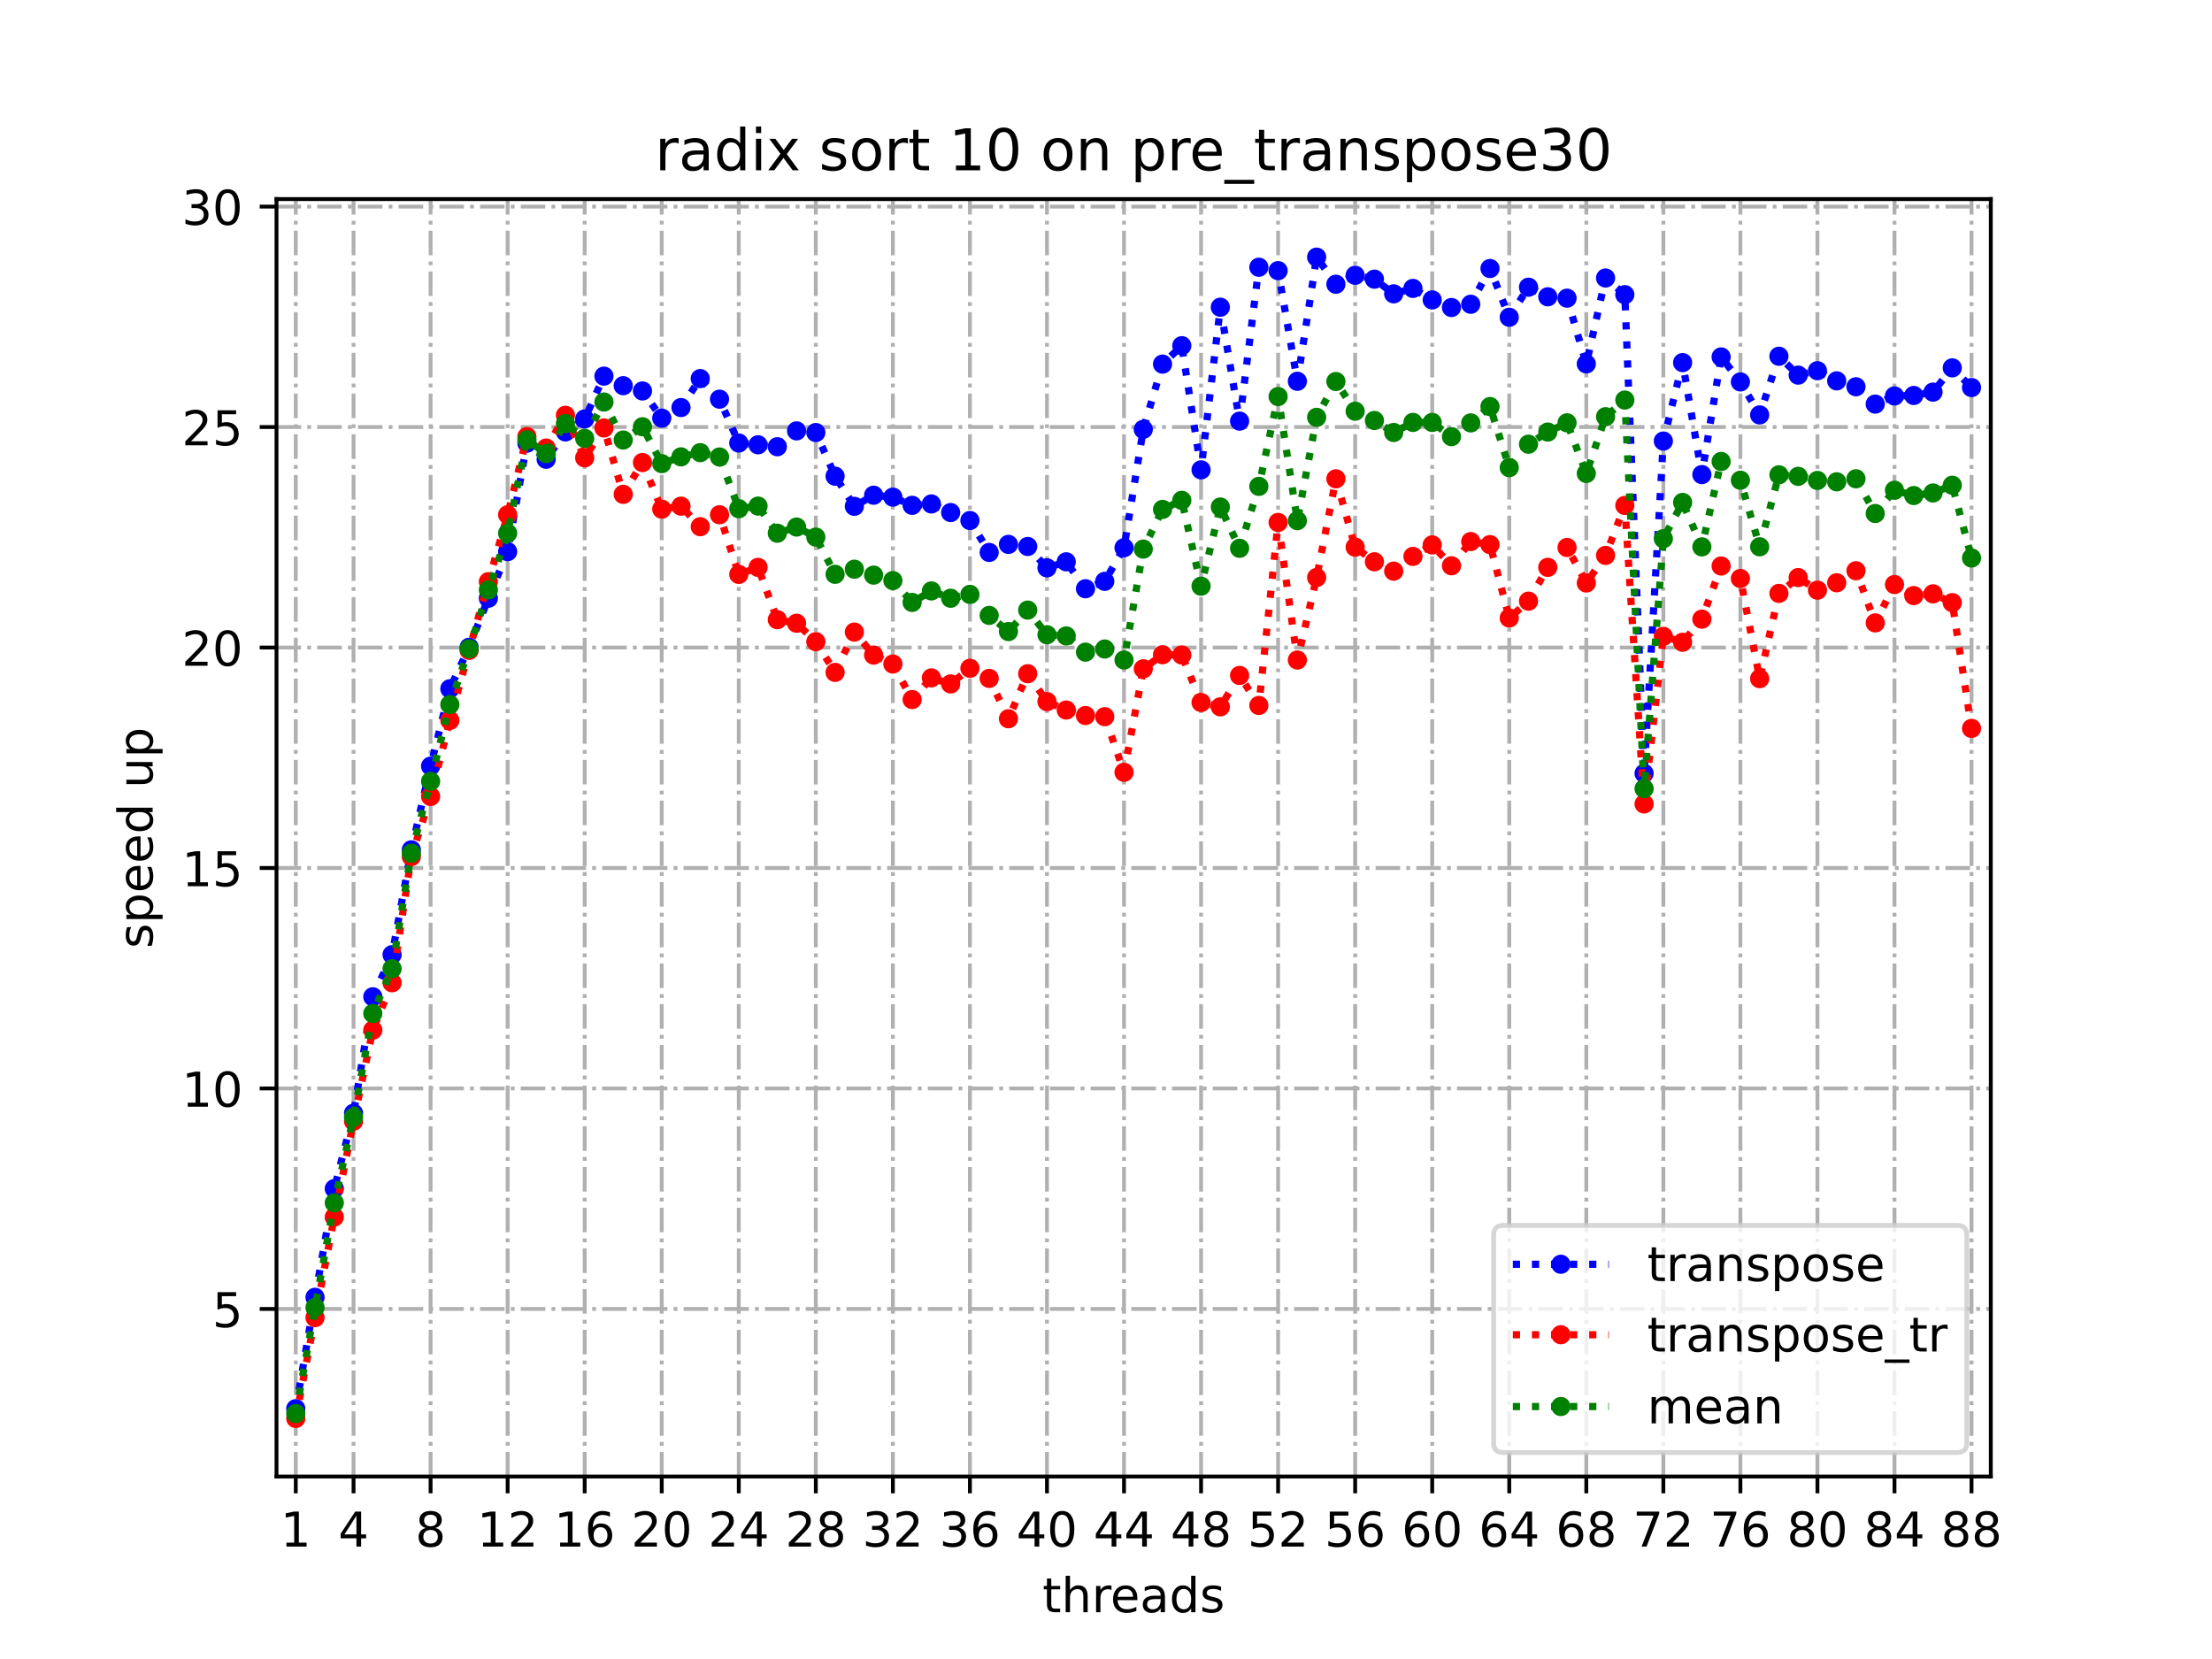 <?xml version="1.0" encoding="utf-8" standalone="no"?>
<!DOCTYPE svg PUBLIC "-//W3C//DTD SVG 1.1//EN"
  "http://www.w3.org/Graphics/SVG/1.1/DTD/svg11.dtd">
<!-- Created with matplotlib (https://matplotlib.org/) -->
<svg height="345.6pt" version="1.1" viewBox="0 0 460.8 345.6" width="460.8pt" xmlns="http://www.w3.org/2000/svg" xmlns:xlink="http://www.w3.org/1999/xlink">
 <defs>
  <style type="text/css">*{stroke-linecap:butt;stroke-linejoin:round;}</style>
 </defs>
 <g id="figure_1">
  <g id="patch_1">
   <path d="M 0 345.6 
L 460.8 345.6 
L 460.8 0 
L 0 0 
z
" style="fill:#ffffff;"/>
  </g>
  <g id="axes_1">
   <g id="patch_2">
    <path d="M 57.6 307.584 
L 414.72 307.584 
L 414.72 41.472 
L 57.6 41.472 
z
" style="fill:#ffffff;"/>
   </g>
   <g id="matplotlib.axis_1">
    <g id="xtick_1">
     <g id="line2d_1">
      <path clip-path="url(#p921f0d909b)" d="M 61.613 307.584 
L 61.613 41.472 
" style="fill:none;stroke:#b0b0b0;stroke-dasharray:5.12,1.28,0.8,1.28;stroke-dashoffset:0;stroke-width:0.8;"/>
     </g>
     <g id="line2d_2">
      <defs>
       <path d="M 0 0 
L 0 3.5 
" id="m5d24cf0cbf" style="stroke:#000000;stroke-width:0.8;"/>
      </defs>
      <g>
       <use style="stroke:#000000;stroke-width:0.8;" x="61.613" xlink:href="#m5d24cf0cbf" y="307.584"/>
      </g>
     </g>
     <g id="text_1">
      <!-- 1 -->
      <g transform="translate(58.431 322.182)scale(0.1 -0.1)">
       <defs>
        <path d="M 12.406 8.297 
L 28.516 8.297 
L 28.516 63.922 
L 10.984 60.406 
L 10.984 69.391 
L 28.422 72.906 
L 38.281 72.906 
L 38.281 8.297 
L 54.391 8.297 
L 54.391 0 
L 12.406 0 
z
" id="DejaVuSans-49"/>
       </defs>
       <use xlink:href="#DejaVuSans-49"/>
      </g>
     </g>
    </g>
    <g id="xtick_2">
     <g id="line2d_3">
      <path clip-path="url(#p921f0d909b)" d="M 73.65 307.584 
L 73.65 41.472 
" style="fill:none;stroke:#b0b0b0;stroke-dasharray:5.12,1.28,0.8,1.28;stroke-dashoffset:0;stroke-width:0.8;"/>
     </g>
     <g id="line2d_4">
      <g>
       <use style="stroke:#000000;stroke-width:0.8;" x="73.65" xlink:href="#m5d24cf0cbf" y="307.584"/>
      </g>
     </g>
     <g id="text_2">
      <!-- 4 -->
      <g transform="translate(70.469 322.182)scale(0.1 -0.1)">
       <defs>
        <path d="M 37.797 64.312 
L 12.891 25.391 
L 37.797 25.391 
z
M 35.203 72.906 
L 47.609 72.906 
L 47.609 25.391 
L 58.016 25.391 
L 58.016 17.188 
L 47.609 17.188 
L 47.609 0 
L 37.797 0 
L 37.797 17.188 
L 4.891 17.188 
L 4.891 26.703 
z
" id="DejaVuSans-52"/>
       </defs>
       <use xlink:href="#DejaVuSans-52"/>
      </g>
     </g>
    </g>
    <g id="xtick_3">
     <g id="line2d_5">
      <path clip-path="url(#p921f0d909b)" d="M 89.701 307.584 
L 89.701 41.472 
" style="fill:none;stroke:#b0b0b0;stroke-dasharray:5.12,1.28,0.8,1.28;stroke-dashoffset:0;stroke-width:0.8;"/>
     </g>
     <g id="line2d_6">
      <g>
       <use style="stroke:#000000;stroke-width:0.8;" x="89.701" xlink:href="#m5d24cf0cbf" y="307.584"/>
      </g>
     </g>
     <g id="text_3">
      <!-- 8 -->
      <g transform="translate(86.519 322.182)scale(0.1 -0.1)">
       <defs>
        <path d="M 31.781 34.625 
Q 24.75 34.625 20.719 30.859 
Q 16.703 27.094 16.703 20.516 
Q 16.703 13.922 20.719 10.156 
Q 24.75 6.391 31.781 6.391 
Q 38.812 6.391 42.859 10.172 
Q 46.922 13.969 46.922 20.516 
Q 46.922 27.094 42.891 30.859 
Q 38.875 34.625 31.781 34.625 
z
M 21.922 38.812 
Q 15.578 40.375 12.031 44.719 
Q 8.5 49.078 8.5 55.328 
Q 8.5 64.062 14.719 69.141 
Q 20.953 74.219 31.781 74.219 
Q 42.672 74.219 48.875 69.141 
Q 55.078 64.062 55.078 55.328 
Q 55.078 49.078 51.531 44.719 
Q 48 40.375 41.703 38.812 
Q 48.828 37.156 52.797 32.312 
Q 56.781 27.484 56.781 20.516 
Q 56.781 9.906 50.312 4.234 
Q 43.844 -1.422 31.781 -1.422 
Q 19.734 -1.422 13.25 4.234 
Q 6.781 9.906 6.781 20.516 
Q 6.781 27.484 10.781 32.312 
Q 14.797 37.156 21.922 38.812 
z
M 18.312 54.391 
Q 18.312 48.734 21.844 45.562 
Q 25.391 42.391 31.781 42.391 
Q 38.141 42.391 41.719 45.562 
Q 45.312 48.734 45.312 54.391 
Q 45.312 60.062 41.719 63.234 
Q 38.141 66.406 31.781 66.406 
Q 25.391 66.406 21.844 63.234 
Q 18.312 60.062 18.312 54.391 
z
" id="DejaVuSans-56"/>
       </defs>
       <use xlink:href="#DejaVuSans-56"/>
      </g>
     </g>
    </g>
    <g id="xtick_4">
     <g id="line2d_7">
      <path clip-path="url(#p921f0d909b)" d="M 105.751 307.584 
L 105.751 41.472 
" style="fill:none;stroke:#b0b0b0;stroke-dasharray:5.12,1.28,0.8,1.28;stroke-dashoffset:0;stroke-width:0.8;"/>
     </g>
     <g id="line2d_8">
      <g>
       <use style="stroke:#000000;stroke-width:0.8;" x="105.751" xlink:href="#m5d24cf0cbf" y="307.584"/>
      </g>
     </g>
     <g id="text_4">
      <!-- 12 -->
      <g transform="translate(99.389 322.182)scale(0.1 -0.1)">
       <defs>
        <path d="M 19.188 8.297 
L 53.609 8.297 
L 53.609 0 
L 7.328 0 
L 7.328 8.297 
Q 12.938 14.109 22.625 23.891 
Q 32.328 33.688 34.812 36.531 
Q 39.547 41.844 41.422 45.531 
Q 43.312 49.219 43.312 52.781 
Q 43.312 58.594 39.234 62.25 
Q 35.156 65.922 28.609 65.922 
Q 23.969 65.922 18.812 64.312 
Q 13.672 62.703 7.812 59.422 
L 7.812 69.391 
Q 13.766 71.781 18.938 73 
Q 24.125 74.219 28.422 74.219 
Q 39.75 74.219 46.484 68.547 
Q 53.219 62.891 53.219 53.422 
Q 53.219 48.922 51.531 44.891 
Q 49.859 40.875 45.406 35.406 
Q 44.188 33.984 37.641 27.219 
Q 31.109 20.453 19.188 8.297 
z
" id="DejaVuSans-50"/>
       </defs>
       <use xlink:href="#DejaVuSans-49"/>
       <use x="63.623" xlink:href="#DejaVuSans-50"/>
      </g>
     </g>
    </g>
    <g id="xtick_5">
     <g id="line2d_9">
      <path clip-path="url(#p921f0d909b)" d="M 121.801 307.584 
L 121.801 41.472 
" style="fill:none;stroke:#b0b0b0;stroke-dasharray:5.12,1.28,0.8,1.28;stroke-dashoffset:0;stroke-width:0.8;"/>
     </g>
     <g id="line2d_10">
      <g>
       <use style="stroke:#000000;stroke-width:0.8;" x="121.801" xlink:href="#m5d24cf0cbf" y="307.584"/>
      </g>
     </g>
     <g id="text_5">
      <!-- 16 -->
      <g transform="translate(115.439 322.182)scale(0.1 -0.1)">
       <defs>
        <path d="M 33.016 40.375 
Q 26.375 40.375 22.484 35.828 
Q 18.609 31.297 18.609 23.391 
Q 18.609 15.531 22.484 10.953 
Q 26.375 6.391 33.016 6.391 
Q 39.656 6.391 43.531 10.953 
Q 47.406 15.531 47.406 23.391 
Q 47.406 31.297 43.531 35.828 
Q 39.656 40.375 33.016 40.375 
z
M 52.594 71.297 
L 52.594 62.312 
Q 48.875 64.062 45.094 64.984 
Q 41.312 65.922 37.594 65.922 
Q 27.828 65.922 22.672 59.328 
Q 17.531 52.734 16.797 39.406 
Q 19.672 43.656 24.016 45.922 
Q 28.375 48.188 33.594 48.188 
Q 44.578 48.188 50.953 41.516 
Q 57.328 34.859 57.328 23.391 
Q 57.328 12.156 50.688 5.359 
Q 44.047 -1.422 33.016 -1.422 
Q 20.359 -1.422 13.672 8.266 
Q 6.984 17.969 6.984 36.375 
Q 6.984 53.656 15.188 63.938 
Q 23.391 74.219 37.203 74.219 
Q 40.922 74.219 44.703 73.484 
Q 48.484 72.75 52.594 71.297 
z
" id="DejaVuSans-54"/>
       </defs>
       <use xlink:href="#DejaVuSans-49"/>
       <use x="63.623" xlink:href="#DejaVuSans-54"/>
      </g>
     </g>
    </g>
    <g id="xtick_6">
     <g id="line2d_11">
      <path clip-path="url(#p921f0d909b)" d="M 137.852 307.584 
L 137.852 41.472 
" style="fill:none;stroke:#b0b0b0;stroke-dasharray:5.12,1.28,0.8,1.28;stroke-dashoffset:0;stroke-width:0.8;"/>
     </g>
     <g id="line2d_12">
      <g>
       <use style="stroke:#000000;stroke-width:0.8;" x="137.852" xlink:href="#m5d24cf0cbf" y="307.584"/>
      </g>
     </g>
     <g id="text_6">
      <!-- 20 -->
      <g transform="translate(131.489 322.182)scale(0.1 -0.1)">
       <defs>
        <path d="M 31.781 66.406 
Q 24.172 66.406 20.328 58.906 
Q 16.5 51.422 16.5 36.375 
Q 16.5 21.391 20.328 13.891 
Q 24.172 6.391 31.781 6.391 
Q 39.453 6.391 43.281 13.891 
Q 47.125 21.391 47.125 36.375 
Q 47.125 51.422 43.281 58.906 
Q 39.453 66.406 31.781 66.406 
z
M 31.781 74.219 
Q 44.047 74.219 50.516 64.516 
Q 56.984 54.828 56.984 36.375 
Q 56.984 17.969 50.516 8.266 
Q 44.047 -1.422 31.781 -1.422 
Q 19.531 -1.422 13.062 8.266 
Q 6.594 17.969 6.594 36.375 
Q 6.594 54.828 13.062 64.516 
Q 19.531 74.219 31.781 74.219 
z
" id="DejaVuSans-48"/>
       </defs>
       <use xlink:href="#DejaVuSans-50"/>
       <use x="63.623" xlink:href="#DejaVuSans-48"/>
      </g>
     </g>
    </g>
    <g id="xtick_7">
     <g id="line2d_13">
      <path clip-path="url(#p921f0d909b)" d="M 153.902 307.584 
L 153.902 41.472 
" style="fill:none;stroke:#b0b0b0;stroke-dasharray:5.12,1.28,0.8,1.28;stroke-dashoffset:0;stroke-width:0.8;"/>
     </g>
     <g id="line2d_14">
      <g>
       <use style="stroke:#000000;stroke-width:0.8;" x="153.902" xlink:href="#m5d24cf0cbf" y="307.584"/>
      </g>
     </g>
     <g id="text_7">
      <!-- 24 -->
      <g transform="translate(147.54 322.182)scale(0.1 -0.1)">
       <use xlink:href="#DejaVuSans-50"/>
       <use x="63.623" xlink:href="#DejaVuSans-52"/>
      </g>
     </g>
    </g>
    <g id="xtick_8">
     <g id="line2d_15">
      <path clip-path="url(#p921f0d909b)" d="M 169.952 307.584 
L 169.952 41.472 
" style="fill:none;stroke:#b0b0b0;stroke-dasharray:5.12,1.28,0.8,1.28;stroke-dashoffset:0;stroke-width:0.8;"/>
     </g>
     <g id="line2d_16">
      <g>
       <use style="stroke:#000000;stroke-width:0.8;" x="169.952" xlink:href="#m5d24cf0cbf" y="307.584"/>
      </g>
     </g>
     <g id="text_8">
      <!-- 28 -->
      <g transform="translate(163.59 322.182)scale(0.1 -0.1)">
       <use xlink:href="#DejaVuSans-50"/>
       <use x="63.623" xlink:href="#DejaVuSans-56"/>
      </g>
     </g>
    </g>
    <g id="xtick_9">
     <g id="line2d_17">
      <path clip-path="url(#p921f0d909b)" d="M 186.003 307.584 
L 186.003 41.472 
" style="fill:none;stroke:#b0b0b0;stroke-dasharray:5.12,1.28,0.8,1.28;stroke-dashoffset:0;stroke-width:0.8;"/>
     </g>
     <g id="line2d_18">
      <g>
       <use style="stroke:#000000;stroke-width:0.8;" x="186.003" xlink:href="#m5d24cf0cbf" y="307.584"/>
      </g>
     </g>
     <g id="text_9">
      <!-- 32 -->
      <g transform="translate(179.64 322.182)scale(0.1 -0.1)">
       <defs>
        <path d="M 40.578 39.312 
Q 47.656 37.797 51.625 33 
Q 55.609 28.219 55.609 21.188 
Q 55.609 10.406 48.188 4.484 
Q 40.766 -1.422 27.094 -1.422 
Q 22.516 -1.422 17.656 -0.516 
Q 12.797 0.391 7.625 2.203 
L 7.625 11.719 
Q 11.719 9.328 16.594 8.109 
Q 21.484 6.891 26.812 6.891 
Q 36.078 6.891 40.938 10.547 
Q 45.797 14.203 45.797 21.188 
Q 45.797 27.641 41.281 31.266 
Q 36.766 34.906 28.719 34.906 
L 20.219 34.906 
L 20.219 43.016 
L 29.109 43.016 
Q 36.375 43.016 40.234 45.922 
Q 44.094 48.828 44.094 54.297 
Q 44.094 59.906 40.109 62.906 
Q 36.141 65.922 28.719 65.922 
Q 24.656 65.922 20.016 65.031 
Q 15.375 64.156 9.812 62.312 
L 9.812 71.094 
Q 15.438 72.656 20.344 73.438 
Q 25.25 74.219 29.594 74.219 
Q 40.828 74.219 47.359 69.109 
Q 53.906 64.016 53.906 55.328 
Q 53.906 49.266 50.438 45.094 
Q 46.969 40.922 40.578 39.312 
z
" id="DejaVuSans-51"/>
       </defs>
       <use xlink:href="#DejaVuSans-51"/>
       <use x="63.623" xlink:href="#DejaVuSans-50"/>
      </g>
     </g>
    </g>
    <g id="xtick_10">
     <g id="line2d_19">
      <path clip-path="url(#p921f0d909b)" d="M 202.053 307.584 
L 202.053 41.472 
" style="fill:none;stroke:#b0b0b0;stroke-dasharray:5.12,1.28,0.8,1.28;stroke-dashoffset:0;stroke-width:0.8;"/>
     </g>
     <g id="line2d_20">
      <g>
       <use style="stroke:#000000;stroke-width:0.8;" x="202.053" xlink:href="#m5d24cf0cbf" y="307.584"/>
      </g>
     </g>
     <g id="text_10">
      <!-- 36 -->
      <g transform="translate(195.691 322.182)scale(0.1 -0.1)">
       <use xlink:href="#DejaVuSans-51"/>
       <use x="63.623" xlink:href="#DejaVuSans-54"/>
      </g>
     </g>
    </g>
    <g id="xtick_11">
     <g id="line2d_21">
      <path clip-path="url(#p921f0d909b)" d="M 218.103 307.584 
L 218.103 41.472 
" style="fill:none;stroke:#b0b0b0;stroke-dasharray:5.12,1.28,0.8,1.28;stroke-dashoffset:0;stroke-width:0.8;"/>
     </g>
     <g id="line2d_22">
      <g>
       <use style="stroke:#000000;stroke-width:0.8;" x="218.103" xlink:href="#m5d24cf0cbf" y="307.584"/>
      </g>
     </g>
     <g id="text_11">
      <!-- 40 -->
      <g transform="translate(211.741 322.182)scale(0.1 -0.1)">
       <use xlink:href="#DejaVuSans-52"/>
       <use x="63.623" xlink:href="#DejaVuSans-48"/>
      </g>
     </g>
    </g>
    <g id="xtick_12">
     <g id="line2d_23">
      <path clip-path="url(#p921f0d909b)" d="M 234.154 307.584 
L 234.154 41.472 
" style="fill:none;stroke:#b0b0b0;stroke-dasharray:5.12,1.28,0.8,1.28;stroke-dashoffset:0;stroke-width:0.8;"/>
     </g>
     <g id="line2d_24">
      <g>
       <use style="stroke:#000000;stroke-width:0.8;" x="234.154" xlink:href="#m5d24cf0cbf" y="307.584"/>
      </g>
     </g>
     <g id="text_12">
      <!-- 44 -->
      <g transform="translate(227.791 322.182)scale(0.1 -0.1)">
       <use xlink:href="#DejaVuSans-52"/>
       <use x="63.623" xlink:href="#DejaVuSans-52"/>
      </g>
     </g>
    </g>
    <g id="xtick_13">
     <g id="line2d_25">
      <path clip-path="url(#p921f0d909b)" d="M 250.204 307.584 
L 250.204 41.472 
" style="fill:none;stroke:#b0b0b0;stroke-dasharray:5.12,1.28,0.8,1.28;stroke-dashoffset:0;stroke-width:0.8;"/>
     </g>
     <g id="line2d_26">
      <g>
       <use style="stroke:#000000;stroke-width:0.8;" x="250.204" xlink:href="#m5d24cf0cbf" y="307.584"/>
      </g>
     </g>
     <g id="text_13">
      <!-- 48 -->
      <g transform="translate(243.842 322.182)scale(0.1 -0.1)">
       <use xlink:href="#DejaVuSans-52"/>
       <use x="63.623" xlink:href="#DejaVuSans-56"/>
      </g>
     </g>
    </g>
    <g id="xtick_14">
     <g id="line2d_27">
      <path clip-path="url(#p921f0d909b)" d="M 266.254 307.584 
L 266.254 41.472 
" style="fill:none;stroke:#b0b0b0;stroke-dasharray:5.12,1.28,0.8,1.28;stroke-dashoffset:0;stroke-width:0.8;"/>
     </g>
     <g id="line2d_28">
      <g>
       <use style="stroke:#000000;stroke-width:0.8;" x="266.254" xlink:href="#m5d24cf0cbf" y="307.584"/>
      </g>
     </g>
     <g id="text_14">
      <!-- 52 -->
      <g transform="translate(259.892 322.182)scale(0.1 -0.1)">
       <defs>
        <path d="M 10.797 72.906 
L 49.516 72.906 
L 49.516 64.594 
L 19.828 64.594 
L 19.828 46.734 
Q 21.969 47.469 24.109 47.828 
Q 26.266 48.188 28.422 48.188 
Q 40.625 48.188 47.75 41.5 
Q 54.891 34.812 54.891 23.391 
Q 54.891 11.625 47.562 5.094 
Q 40.234 -1.422 26.906 -1.422 
Q 22.312 -1.422 17.547 -0.641 
Q 12.797 0.141 7.719 1.703 
L 7.719 11.625 
Q 12.109 9.234 16.797 8.062 
Q 21.484 6.891 26.703 6.891 
Q 35.156 6.891 40.078 11.328 
Q 45.016 15.766 45.016 23.391 
Q 45.016 31 40.078 35.438 
Q 35.156 39.891 26.703 39.891 
Q 22.75 39.891 18.812 39.016 
Q 14.891 38.141 10.797 36.281 
z
" id="DejaVuSans-53"/>
       </defs>
       <use xlink:href="#DejaVuSans-53"/>
       <use x="63.623" xlink:href="#DejaVuSans-50"/>
      </g>
     </g>
    </g>
    <g id="xtick_15">
     <g id="line2d_29">
      <path clip-path="url(#p921f0d909b)" d="M 282.305 307.584 
L 282.305 41.472 
" style="fill:none;stroke:#b0b0b0;stroke-dasharray:5.12,1.28,0.8,1.28;stroke-dashoffset:0;stroke-width:0.8;"/>
     </g>
     <g id="line2d_30">
      <g>
       <use style="stroke:#000000;stroke-width:0.8;" x="282.305" xlink:href="#m5d24cf0cbf" y="307.584"/>
      </g>
     </g>
     <g id="text_15">
      <!-- 56 -->
      <g transform="translate(275.942 322.182)scale(0.1 -0.1)">
       <use xlink:href="#DejaVuSans-53"/>
       <use x="63.623" xlink:href="#DejaVuSans-54"/>
      </g>
     </g>
    </g>
    <g id="xtick_16">
     <g id="line2d_31">
      <path clip-path="url(#p921f0d909b)" d="M 298.355 307.584 
L 298.355 41.472 
" style="fill:none;stroke:#b0b0b0;stroke-dasharray:5.12,1.28,0.8,1.28;stroke-dashoffset:0;stroke-width:0.8;"/>
     </g>
     <g id="line2d_32">
      <g>
       <use style="stroke:#000000;stroke-width:0.8;" x="298.355" xlink:href="#m5d24cf0cbf" y="307.584"/>
      </g>
     </g>
     <g id="text_16">
      <!-- 60 -->
      <g transform="translate(291.993 322.182)scale(0.1 -0.1)">
       <use xlink:href="#DejaVuSans-54"/>
       <use x="63.623" xlink:href="#DejaVuSans-48"/>
      </g>
     </g>
    </g>
    <g id="xtick_17">
     <g id="line2d_33">
      <path clip-path="url(#p921f0d909b)" d="M 314.405 307.584 
L 314.405 41.472 
" style="fill:none;stroke:#b0b0b0;stroke-dasharray:5.12,1.28,0.8,1.28;stroke-dashoffset:0;stroke-width:0.8;"/>
     </g>
     <g id="line2d_34">
      <g>
       <use style="stroke:#000000;stroke-width:0.8;" x="314.405" xlink:href="#m5d24cf0cbf" y="307.584"/>
      </g>
     </g>
     <g id="text_17">
      <!-- 64 -->
      <g transform="translate(308.043 322.182)scale(0.1 -0.1)">
       <use xlink:href="#DejaVuSans-54"/>
       <use x="63.623" xlink:href="#DejaVuSans-52"/>
      </g>
     </g>
    </g>
    <g id="xtick_18">
     <g id="line2d_35">
      <path clip-path="url(#p921f0d909b)" d="M 330.456 307.584 
L 330.456 41.472 
" style="fill:none;stroke:#b0b0b0;stroke-dasharray:5.12,1.28,0.8,1.28;stroke-dashoffset:0;stroke-width:0.8;"/>
     </g>
     <g id="line2d_36">
      <g>
       <use style="stroke:#000000;stroke-width:0.8;" x="330.456" xlink:href="#m5d24cf0cbf" y="307.584"/>
      </g>
     </g>
     <g id="text_18">
      <!-- 68 -->
      <g transform="translate(324.093 322.182)scale(0.1 -0.1)">
       <use xlink:href="#DejaVuSans-54"/>
       <use x="63.623" xlink:href="#DejaVuSans-56"/>
      </g>
     </g>
    </g>
    <g id="xtick_19">
     <g id="line2d_37">
      <path clip-path="url(#p921f0d909b)" d="M 346.506 307.584 
L 346.506 41.472 
" style="fill:none;stroke:#b0b0b0;stroke-dasharray:5.12,1.28,0.8,1.28;stroke-dashoffset:0;stroke-width:0.8;"/>
     </g>
     <g id="line2d_38">
      <g>
       <use style="stroke:#000000;stroke-width:0.8;" x="346.506" xlink:href="#m5d24cf0cbf" y="307.584"/>
      </g>
     </g>
     <g id="text_19">
      <!-- 72 -->
      <g transform="translate(340.144 322.182)scale(0.1 -0.1)">
       <defs>
        <path d="M 8.203 72.906 
L 55.078 72.906 
L 55.078 68.703 
L 28.609 0 
L 18.312 0 
L 43.219 64.594 
L 8.203 64.594 
z
" id="DejaVuSans-55"/>
       </defs>
       <use xlink:href="#DejaVuSans-55"/>
       <use x="63.623" xlink:href="#DejaVuSans-50"/>
      </g>
     </g>
    </g>
    <g id="xtick_20">
     <g id="line2d_39">
      <path clip-path="url(#p921f0d909b)" d="M 362.556 307.584 
L 362.556 41.472 
" style="fill:none;stroke:#b0b0b0;stroke-dasharray:5.12,1.28,0.8,1.28;stroke-dashoffset:0;stroke-width:0.8;"/>
     </g>
     <g id="line2d_40">
      <g>
       <use style="stroke:#000000;stroke-width:0.8;" x="362.556" xlink:href="#m5d24cf0cbf" y="307.584"/>
      </g>
     </g>
     <g id="text_20">
      <!-- 76 -->
      <g transform="translate(356.194 322.182)scale(0.1 -0.1)">
       <use xlink:href="#DejaVuSans-55"/>
       <use x="63.623" xlink:href="#DejaVuSans-54"/>
      </g>
     </g>
    </g>
    <g id="xtick_21">
     <g id="line2d_41">
      <path clip-path="url(#p921f0d909b)" d="M 378.607 307.584 
L 378.607 41.472 
" style="fill:none;stroke:#b0b0b0;stroke-dasharray:5.12,1.28,0.8,1.28;stroke-dashoffset:0;stroke-width:0.8;"/>
     </g>
     <g id="line2d_42">
      <g>
       <use style="stroke:#000000;stroke-width:0.8;" x="378.607" xlink:href="#m5d24cf0cbf" y="307.584"/>
      </g>
     </g>
     <g id="text_21">
      <!-- 80 -->
      <g transform="translate(372.244 322.182)scale(0.1 -0.1)">
       <use xlink:href="#DejaVuSans-56"/>
       <use x="63.623" xlink:href="#DejaVuSans-48"/>
      </g>
     </g>
    </g>
    <g id="xtick_22">
     <g id="line2d_43">
      <path clip-path="url(#p921f0d909b)" d="M 394.657 307.584 
L 394.657 41.472 
" style="fill:none;stroke:#b0b0b0;stroke-dasharray:5.12,1.28,0.8,1.28;stroke-dashoffset:0;stroke-width:0.8;"/>
     </g>
     <g id="line2d_44">
      <g>
       <use style="stroke:#000000;stroke-width:0.8;" x="394.657" xlink:href="#m5d24cf0cbf" y="307.584"/>
      </g>
     </g>
     <g id="text_22">
      <!-- 84 -->
      <g transform="translate(388.295 322.182)scale(0.1 -0.1)">
       <use xlink:href="#DejaVuSans-56"/>
       <use x="63.623" xlink:href="#DejaVuSans-52"/>
      </g>
     </g>
    </g>
    <g id="xtick_23">
     <g id="line2d_45">
      <path clip-path="url(#p921f0d909b)" d="M 410.707 307.584 
L 410.707 41.472 
" style="fill:none;stroke:#b0b0b0;stroke-dasharray:5.12,1.28,0.8,1.28;stroke-dashoffset:0;stroke-width:0.8;"/>
     </g>
     <g id="line2d_46">
      <g>
       <use style="stroke:#000000;stroke-width:0.8;" x="410.707" xlink:href="#m5d24cf0cbf" y="307.584"/>
      </g>
     </g>
     <g id="text_23">
      <!-- 88 -->
      <g transform="translate(404.345 322.182)scale(0.1 -0.1)">
       <use xlink:href="#DejaVuSans-56"/>
       <use x="63.623" xlink:href="#DejaVuSans-56"/>
      </g>
     </g>
    </g>
    <g id="text_24">
     <!-- threads -->
     <g transform="translate(217.169 335.861)scale(0.1 -0.1)">
      <defs>
       <path d="M 18.312 70.219 
L 18.312 54.688 
L 36.812 54.688 
L 36.812 47.703 
L 18.312 47.703 
L 18.312 18.016 
Q 18.312 11.328 20.141 9.422 
Q 21.969 7.516 27.594 7.516 
L 36.812 7.516 
L 36.812 0 
L 27.594 0 
Q 17.188 0 13.234 3.875 
Q 9.281 7.766 9.281 18.016 
L 9.281 47.703 
L 2.688 47.703 
L 2.688 54.688 
L 9.281 54.688 
L 9.281 70.219 
z
" id="DejaVuSans-116"/>
       <path d="M 54.891 33.016 
L 54.891 0 
L 45.906 0 
L 45.906 32.719 
Q 45.906 40.484 42.875 44.328 
Q 39.844 48.188 33.797 48.188 
Q 26.516 48.188 22.312 43.547 
Q 18.109 38.922 18.109 30.906 
L 18.109 0 
L 9.078 0 
L 9.078 75.984 
L 18.109 75.984 
L 18.109 46.188 
Q 21.344 51.125 25.703 53.562 
Q 30.078 56 35.797 56 
Q 45.219 56 50.047 50.172 
Q 54.891 44.344 54.891 33.016 
z
" id="DejaVuSans-104"/>
       <path d="M 41.109 46.297 
Q 39.594 47.172 37.812 47.578 
Q 36.031 48 33.891 48 
Q 26.266 48 22.188 43.047 
Q 18.109 38.094 18.109 28.812 
L 18.109 0 
L 9.078 0 
L 9.078 54.688 
L 18.109 54.688 
L 18.109 46.188 
Q 20.953 51.172 25.484 53.578 
Q 30.031 56 36.531 56 
Q 37.453 56 38.578 55.875 
Q 39.703 55.766 41.062 55.516 
z
" id="DejaVuSans-114"/>
       <path d="M 56.203 29.594 
L 56.203 25.203 
L 14.891 25.203 
Q 15.484 15.922 20.484 11.062 
Q 25.484 6.203 34.422 6.203 
Q 39.594 6.203 44.453 7.469 
Q 49.312 8.734 54.109 11.281 
L 54.109 2.781 
Q 49.266 0.734 44.188 -0.344 
Q 39.109 -1.422 33.891 -1.422 
Q 20.797 -1.422 13.156 6.188 
Q 5.516 13.812 5.516 26.812 
Q 5.516 40.234 12.766 48.109 
Q 20.016 56 32.328 56 
Q 43.359 56 49.781 48.891 
Q 56.203 41.797 56.203 29.594 
z
M 47.219 32.234 
Q 47.125 39.594 43.094 43.984 
Q 39.062 48.391 32.422 48.391 
Q 24.906 48.391 20.391 44.141 
Q 15.875 39.891 15.188 32.172 
z
" id="DejaVuSans-101"/>
       <path d="M 34.281 27.484 
Q 23.391 27.484 19.188 25 
Q 14.984 22.516 14.984 16.5 
Q 14.984 11.719 18.141 8.906 
Q 21.297 6.109 26.703 6.109 
Q 34.188 6.109 38.703 11.406 
Q 43.219 16.703 43.219 25.484 
L 43.219 27.484 
z
M 52.203 31.203 
L 52.203 0 
L 43.219 0 
L 43.219 8.297 
Q 40.141 3.328 35.547 0.953 
Q 30.953 -1.422 24.312 -1.422 
Q 15.922 -1.422 10.953 3.297 
Q 6 8.016 6 15.922 
Q 6 25.141 12.172 29.828 
Q 18.359 34.516 30.609 34.516 
L 43.219 34.516 
L 43.219 35.406 
Q 43.219 41.609 39.141 45 
Q 35.062 48.391 27.688 48.391 
Q 23 48.391 18.547 47.266 
Q 14.109 46.141 10.016 43.891 
L 10.016 52.203 
Q 14.938 54.109 19.578 55.047 
Q 24.219 56 28.609 56 
Q 40.484 56 46.344 49.844 
Q 52.203 43.703 52.203 31.203 
z
" id="DejaVuSans-97"/>
       <path d="M 45.406 46.391 
L 45.406 75.984 
L 54.391 75.984 
L 54.391 0 
L 45.406 0 
L 45.406 8.203 
Q 42.578 3.328 38.25 0.953 
Q 33.938 -1.422 27.875 -1.422 
Q 17.969 -1.422 11.734 6.484 
Q 5.516 14.406 5.516 27.297 
Q 5.516 40.188 11.734 48.094 
Q 17.969 56 27.875 56 
Q 33.938 56 38.25 53.625 
Q 42.578 51.266 45.406 46.391 
z
M 14.797 27.297 
Q 14.797 17.391 18.875 11.75 
Q 22.953 6.109 30.078 6.109 
Q 37.203 6.109 41.297 11.75 
Q 45.406 17.391 45.406 27.297 
Q 45.406 37.203 41.297 42.844 
Q 37.203 48.484 30.078 48.484 
Q 22.953 48.484 18.875 42.844 
Q 14.797 37.203 14.797 27.297 
z
" id="DejaVuSans-100"/>
       <path d="M 44.281 53.078 
L 44.281 44.578 
Q 40.484 46.531 36.375 47.5 
Q 32.281 48.484 27.875 48.484 
Q 21.188 48.484 17.844 46.438 
Q 14.5 44.391 14.5 40.281 
Q 14.5 37.156 16.891 35.375 
Q 19.281 33.594 26.516 31.984 
L 29.594 31.297 
Q 39.156 29.25 43.188 25.516 
Q 47.219 21.781 47.219 15.094 
Q 47.219 7.469 41.188 3.016 
Q 35.156 -1.422 24.609 -1.422 
Q 20.219 -1.422 15.453 -0.562 
Q 10.688 0.297 5.422 2 
L 5.422 11.281 
Q 10.406 8.688 15.234 7.391 
Q 20.062 6.109 24.812 6.109 
Q 31.156 6.109 34.562 8.281 
Q 37.984 10.453 37.984 14.406 
Q 37.984 18.062 35.516 20.016 
Q 33.062 21.969 24.703 23.781 
L 21.578 24.516 
Q 13.234 26.266 9.516 29.906 
Q 5.812 33.547 5.812 39.891 
Q 5.812 47.609 11.281 51.797 
Q 16.75 56 26.812 56 
Q 31.781 56 36.172 55.266 
Q 40.578 54.547 44.281 53.078 
z
" id="DejaVuSans-115"/>
      </defs>
      <use xlink:href="#DejaVuSans-116"/>
      <use x="39.209" xlink:href="#DejaVuSans-104"/>
      <use x="102.588" xlink:href="#DejaVuSans-114"/>
      <use x="141.451" xlink:href="#DejaVuSans-101"/>
      <use x="202.975" xlink:href="#DejaVuSans-97"/>
      <use x="264.254" xlink:href="#DejaVuSans-100"/>
      <use x="327.73" xlink:href="#DejaVuSans-115"/>
     </g>
    </g>
   </g>
   <g id="matplotlib.axis_2">
    <g id="ytick_1">
     <g id="line2d_47">
      <path clip-path="url(#p921f0d909b)" d="M 57.6 272.672 
L 414.72 272.672 
" style="fill:none;stroke:#b0b0b0;stroke-dasharray:5.12,1.28,0.8,1.28;stroke-dashoffset:0;stroke-width:0.8;"/>
     </g>
     <g id="line2d_48">
      <defs>
       <path d="M 0 0 
L -3.5 0 
" id="m2547d1568c" style="stroke:#000000;stroke-width:0.8;"/>
      </defs>
      <g>
       <use style="stroke:#000000;stroke-width:0.8;" x="57.6" xlink:href="#m2547d1568c" y="272.672"/>
      </g>
     </g>
     <g id="text_25">
      <!-- 5 -->
      <g transform="translate(44.237 276.471)scale(0.1 -0.1)">
       <use xlink:href="#DejaVuSans-53"/>
      </g>
     </g>
    </g>
    <g id="ytick_2">
     <g id="line2d_49">
      <path clip-path="url(#p921f0d909b)" d="M 57.6 226.744 
L 414.72 226.744 
" style="fill:none;stroke:#b0b0b0;stroke-dasharray:5.12,1.28,0.8,1.28;stroke-dashoffset:0;stroke-width:0.8;"/>
     </g>
     <g id="line2d_50">
      <g>
       <use style="stroke:#000000;stroke-width:0.8;" x="57.6" xlink:href="#m2547d1568c" y="226.744"/>
      </g>
     </g>
     <g id="text_26">
      <!-- 10 -->
      <g transform="translate(37.875 230.543)scale(0.1 -0.1)">
       <use xlink:href="#DejaVuSans-49"/>
       <use x="63.623" xlink:href="#DejaVuSans-48"/>
      </g>
     </g>
    </g>
    <g id="ytick_3">
     <g id="line2d_51">
      <path clip-path="url(#p921f0d909b)" d="M 57.6 180.817 
L 414.72 180.817 
" style="fill:none;stroke:#b0b0b0;stroke-dasharray:5.12,1.28,0.8,1.28;stroke-dashoffset:0;stroke-width:0.8;"/>
     </g>
     <g id="line2d_52">
      <g>
       <use style="stroke:#000000;stroke-width:0.8;" x="57.6" xlink:href="#m2547d1568c" y="180.817"/>
      </g>
     </g>
     <g id="text_27">
      <!-- 15 -->
      <g transform="translate(37.875 184.616)scale(0.1 -0.1)">
       <use xlink:href="#DejaVuSans-49"/>
       <use x="63.623" xlink:href="#DejaVuSans-53"/>
      </g>
     </g>
    </g>
    <g id="ytick_4">
     <g id="line2d_53">
      <path clip-path="url(#p921f0d909b)" d="M 57.6 134.889 
L 414.72 134.889 
" style="fill:none;stroke:#b0b0b0;stroke-dasharray:5.12,1.28,0.8,1.28;stroke-dashoffset:0;stroke-width:0.8;"/>
     </g>
     <g id="line2d_54">
      <g>
       <use style="stroke:#000000;stroke-width:0.8;" x="57.6" xlink:href="#m2547d1568c" y="134.889"/>
      </g>
     </g>
     <g id="text_28">
      <!-- 20 -->
      <g transform="translate(37.875 138.688)scale(0.1 -0.1)">
       <use xlink:href="#DejaVuSans-50"/>
       <use x="63.623" xlink:href="#DejaVuSans-48"/>
      </g>
     </g>
    </g>
    <g id="ytick_5">
     <g id="line2d_55">
      <path clip-path="url(#p921f0d909b)" d="M 57.6 88.962 
L 414.72 88.962 
" style="fill:none;stroke:#b0b0b0;stroke-dasharray:5.12,1.28,0.8,1.28;stroke-dashoffset:0;stroke-width:0.8;"/>
     </g>
     <g id="line2d_56">
      <g>
       <use style="stroke:#000000;stroke-width:0.8;" x="57.6" xlink:href="#m2547d1568c" y="88.962"/>
      </g>
     </g>
     <g id="text_29">
      <!-- 25 -->
      <g transform="translate(37.875 92.761)scale(0.1 -0.1)">
       <use xlink:href="#DejaVuSans-50"/>
       <use x="63.623" xlink:href="#DejaVuSans-53"/>
      </g>
     </g>
    </g>
    <g id="ytick_6">
     <g id="line2d_57">
      <path clip-path="url(#p921f0d909b)" d="M 57.6 43.034 
L 414.72 43.034 
" style="fill:none;stroke:#b0b0b0;stroke-dasharray:5.12,1.28,0.8,1.28;stroke-dashoffset:0;stroke-width:0.8;"/>
     </g>
     <g id="line2d_58">
      <g>
       <use style="stroke:#000000;stroke-width:0.8;" x="57.6" xlink:href="#m2547d1568c" y="43.034"/>
      </g>
     </g>
     <g id="text_30">
      <!-- 30 -->
      <g transform="translate(37.875 46.833)scale(0.1 -0.1)">
       <use xlink:href="#DejaVuSans-51"/>
       <use x="63.623" xlink:href="#DejaVuSans-48"/>
      </g>
     </g>
    </g>
    <g id="text_31">
     <!-- speed up -->
     <g transform="translate(31.795 197.566)rotate(-90)scale(0.1 -0.1)">
      <defs>
       <path d="M 18.109 8.203 
L 18.109 -20.797 
L 9.078 -20.797 
L 9.078 54.688 
L 18.109 54.688 
L 18.109 46.391 
Q 20.953 51.266 25.266 53.625 
Q 29.594 56 35.594 56 
Q 45.562 56 51.781 48.094 
Q 58.016 40.188 58.016 27.297 
Q 58.016 14.406 51.781 6.484 
Q 45.562 -1.422 35.594 -1.422 
Q 29.594 -1.422 25.266 0.953 
Q 20.953 3.328 18.109 8.203 
z
M 48.688 27.297 
Q 48.688 37.203 44.609 42.844 
Q 40.531 48.484 33.406 48.484 
Q 26.266 48.484 22.188 42.844 
Q 18.109 37.203 18.109 27.297 
Q 18.109 17.391 22.188 11.75 
Q 26.266 6.109 33.406 6.109 
Q 40.531 6.109 44.609 11.75 
Q 48.688 17.391 48.688 27.297 
z
" id="DejaVuSans-112"/>
       <path id="DejaVuSans-32"/>
       <path d="M 8.5 21.578 
L 8.5 54.688 
L 17.484 54.688 
L 17.484 21.922 
Q 17.484 14.156 20.5 10.266 
Q 23.531 6.391 29.594 6.391 
Q 36.859 6.391 41.078 11.031 
Q 45.312 15.672 45.312 23.688 
L 45.312 54.688 
L 54.297 54.688 
L 54.297 0 
L 45.312 0 
L 45.312 8.406 
Q 42.047 3.422 37.719 1 
Q 33.406 -1.422 27.688 -1.422 
Q 18.266 -1.422 13.375 4.438 
Q 8.5 10.297 8.5 21.578 
z
M 31.109 56 
z
" id="DejaVuSans-117"/>
      </defs>
      <use xlink:href="#DejaVuSans-115"/>
      <use x="52.1" xlink:href="#DejaVuSans-112"/>
      <use x="115.576" xlink:href="#DejaVuSans-101"/>
      <use x="177.1" xlink:href="#DejaVuSans-101"/>
      <use x="238.623" xlink:href="#DejaVuSans-100"/>
      <use x="302.1" xlink:href="#DejaVuSans-32"/>
      <use x="333.887" xlink:href="#DejaVuSans-117"/>
      <use x="397.266" xlink:href="#DejaVuSans-112"/>
     </g>
    </g>
   </g>
   <g id="line2d_59">
    <path clip-path="url(#p921f0d909b)" d="M 61.613 293.458 
L 65.625 270.25 
L 69.638 247.625 
L 73.65 231.908 
L 77.663 207.651 
L 81.676 198.878 
L 85.688 177.04 
L 89.701 159.609 
L 93.713 143.483 
L 97.726 134.841 
L 101.738 124.622 
L 105.751 114.912 
L 109.764 92.316 
L 113.776 95.673 
L 117.789 89.976 
L 121.801 87.273 
L 125.814 78.356 
L 129.827 80.346 
L 133.839 81.444 
L 137.852 87.106 
L 141.864 84.898 
L 145.877 78.869 
L 149.889 83.156 
L 153.902 92.29 
L 157.915 92.655 
L 161.927 93.061 
L 165.94 89.761 
L 169.952 90.107 
L 173.965 99.199 
L 177.978 105.477 
L 181.99 103.161 
L 186.003 103.564 
L 190.015 105.268 
L 194.028 104.982 
L 198.04 106.771 
L 202.053 108.432 
L 206.066 115.082 
L 210.078 113.405 
L 214.091 113.842 
L 218.103 118.293 
L 222.116 117.038 
L 226.129 122.647 
L 230.141 121.103 
L 234.154 114.104 
L 238.166 89.443 
L 242.179 75.851 
L 246.191 72.016 
L 250.204 97.878 
L 254.217 64 
L 258.229 87.727 
L 262.242 55.671 
L 266.254 56.382 
L 270.267 79.43 
L 274.28 53.568 
L 278.292 59.211 
L 282.305 57.348 
L 286.317 58.155 
L 290.33 61.209 
L 294.342 60.082 
L 298.355 62.479 
L 302.368 64.063 
L 306.38 63.383 
L 310.393 55.934 
L 314.405 66.092 
L 318.418 59.829 
L 322.431 61.826 
L 326.443 62.116 
L 330.456 75.807 
L 334.468 57.913 
L 338.481 61.383 
L 342.493 161.114 
L 346.506 91.881 
L 350.519 75.538 
L 354.531 98.867 
L 358.544 74.359 
L 362.556 79.563 
L 366.569 86.436 
L 370.582 74.216 
L 374.594 78.147 
L 378.607 77.228 
L 382.619 79.34 
L 386.632 80.571 
L 390.644 84.182 
L 394.657 82.486 
L 398.67 82.382 
L 402.682 81.684 
L 406.695 76.635 
L 410.707 80.736 
" style="fill:none;stroke:#0000ff;stroke-dasharray:1.5,2.475;stroke-dashoffset:0;stroke-width:1.5;"/>
    <defs>
     <path d="M 0 1.5 
C 0.398 1.5 0.779 1.342 1.061 1.061 
C 1.342 0.779 1.5 0.398 1.5 0 
C 1.5 -0.398 1.342 -0.779 1.061 -1.061 
C 0.779 -1.342 0.398 -1.5 0 -1.5 
C -0.398 -1.5 -0.779 -1.342 -1.061 -1.061 
C -1.342 -0.779 -1.5 -0.398 -1.5 0 
C -1.5 0.398 -1.342 0.779 -1.061 1.061 
C -0.779 1.342 -0.398 1.5 0 1.5 
z
" id="mb3a6ef81a5" style="stroke:#0000ff;"/>
    </defs>
    <g clip-path="url(#p921f0d909b)">
     <use style="fill:#0000ff;stroke:#0000ff;" x="61.613" xlink:href="#mb3a6ef81a5" y="293.458"/>
     <use style="fill:#0000ff;stroke:#0000ff;" x="65.625" xlink:href="#mb3a6ef81a5" y="270.25"/>
     <use style="fill:#0000ff;stroke:#0000ff;" x="69.638" xlink:href="#mb3a6ef81a5" y="247.625"/>
     <use style="fill:#0000ff;stroke:#0000ff;" x="73.65" xlink:href="#mb3a6ef81a5" y="231.908"/>
     <use style="fill:#0000ff;stroke:#0000ff;" x="77.663" xlink:href="#mb3a6ef81a5" y="207.651"/>
     <use style="fill:#0000ff;stroke:#0000ff;" x="81.676" xlink:href="#mb3a6ef81a5" y="198.878"/>
     <use style="fill:#0000ff;stroke:#0000ff;" x="85.688" xlink:href="#mb3a6ef81a5" y="177.04"/>
     <use style="fill:#0000ff;stroke:#0000ff;" x="89.701" xlink:href="#mb3a6ef81a5" y="159.609"/>
     <use style="fill:#0000ff;stroke:#0000ff;" x="93.713" xlink:href="#mb3a6ef81a5" y="143.483"/>
     <use style="fill:#0000ff;stroke:#0000ff;" x="97.726" xlink:href="#mb3a6ef81a5" y="134.841"/>
     <use style="fill:#0000ff;stroke:#0000ff;" x="101.738" xlink:href="#mb3a6ef81a5" y="124.622"/>
     <use style="fill:#0000ff;stroke:#0000ff;" x="105.751" xlink:href="#mb3a6ef81a5" y="114.912"/>
     <use style="fill:#0000ff;stroke:#0000ff;" x="109.764" xlink:href="#mb3a6ef81a5" y="92.316"/>
     <use style="fill:#0000ff;stroke:#0000ff;" x="113.776" xlink:href="#mb3a6ef81a5" y="95.673"/>
     <use style="fill:#0000ff;stroke:#0000ff;" x="117.789" xlink:href="#mb3a6ef81a5" y="89.976"/>
     <use style="fill:#0000ff;stroke:#0000ff;" x="121.801" xlink:href="#mb3a6ef81a5" y="87.273"/>
     <use style="fill:#0000ff;stroke:#0000ff;" x="125.814" xlink:href="#mb3a6ef81a5" y="78.356"/>
     <use style="fill:#0000ff;stroke:#0000ff;" x="129.827" xlink:href="#mb3a6ef81a5" y="80.346"/>
     <use style="fill:#0000ff;stroke:#0000ff;" x="133.839" xlink:href="#mb3a6ef81a5" y="81.444"/>
     <use style="fill:#0000ff;stroke:#0000ff;" x="137.852" xlink:href="#mb3a6ef81a5" y="87.106"/>
     <use style="fill:#0000ff;stroke:#0000ff;" x="141.864" xlink:href="#mb3a6ef81a5" y="84.898"/>
     <use style="fill:#0000ff;stroke:#0000ff;" x="145.877" xlink:href="#mb3a6ef81a5" y="78.869"/>
     <use style="fill:#0000ff;stroke:#0000ff;" x="149.889" xlink:href="#mb3a6ef81a5" y="83.156"/>
     <use style="fill:#0000ff;stroke:#0000ff;" x="153.902" xlink:href="#mb3a6ef81a5" y="92.29"/>
     <use style="fill:#0000ff;stroke:#0000ff;" x="157.915" xlink:href="#mb3a6ef81a5" y="92.655"/>
     <use style="fill:#0000ff;stroke:#0000ff;" x="161.927" xlink:href="#mb3a6ef81a5" y="93.061"/>
     <use style="fill:#0000ff;stroke:#0000ff;" x="165.94" xlink:href="#mb3a6ef81a5" y="89.761"/>
     <use style="fill:#0000ff;stroke:#0000ff;" x="169.952" xlink:href="#mb3a6ef81a5" y="90.107"/>
     <use style="fill:#0000ff;stroke:#0000ff;" x="173.965" xlink:href="#mb3a6ef81a5" y="99.199"/>
     <use style="fill:#0000ff;stroke:#0000ff;" x="177.978" xlink:href="#mb3a6ef81a5" y="105.477"/>
     <use style="fill:#0000ff;stroke:#0000ff;" x="181.99" xlink:href="#mb3a6ef81a5" y="103.161"/>
     <use style="fill:#0000ff;stroke:#0000ff;" x="186.003" xlink:href="#mb3a6ef81a5" y="103.564"/>
     <use style="fill:#0000ff;stroke:#0000ff;" x="190.015" xlink:href="#mb3a6ef81a5" y="105.268"/>
     <use style="fill:#0000ff;stroke:#0000ff;" x="194.028" xlink:href="#mb3a6ef81a5" y="104.982"/>
     <use style="fill:#0000ff;stroke:#0000ff;" x="198.04" xlink:href="#mb3a6ef81a5" y="106.771"/>
     <use style="fill:#0000ff;stroke:#0000ff;" x="202.053" xlink:href="#mb3a6ef81a5" y="108.432"/>
     <use style="fill:#0000ff;stroke:#0000ff;" x="206.066" xlink:href="#mb3a6ef81a5" y="115.082"/>
     <use style="fill:#0000ff;stroke:#0000ff;" x="210.078" xlink:href="#mb3a6ef81a5" y="113.405"/>
     <use style="fill:#0000ff;stroke:#0000ff;" x="214.091" xlink:href="#mb3a6ef81a5" y="113.842"/>
     <use style="fill:#0000ff;stroke:#0000ff;" x="218.103" xlink:href="#mb3a6ef81a5" y="118.293"/>
     <use style="fill:#0000ff;stroke:#0000ff;" x="222.116" xlink:href="#mb3a6ef81a5" y="117.038"/>
     <use style="fill:#0000ff;stroke:#0000ff;" x="226.129" xlink:href="#mb3a6ef81a5" y="122.647"/>
     <use style="fill:#0000ff;stroke:#0000ff;" x="230.141" xlink:href="#mb3a6ef81a5" y="121.103"/>
     <use style="fill:#0000ff;stroke:#0000ff;" x="234.154" xlink:href="#mb3a6ef81a5" y="114.104"/>
     <use style="fill:#0000ff;stroke:#0000ff;" x="238.166" xlink:href="#mb3a6ef81a5" y="89.443"/>
     <use style="fill:#0000ff;stroke:#0000ff;" x="242.179" xlink:href="#mb3a6ef81a5" y="75.851"/>
     <use style="fill:#0000ff;stroke:#0000ff;" x="246.191" xlink:href="#mb3a6ef81a5" y="72.016"/>
     <use style="fill:#0000ff;stroke:#0000ff;" x="250.204" xlink:href="#mb3a6ef81a5" y="97.878"/>
     <use style="fill:#0000ff;stroke:#0000ff;" x="254.217" xlink:href="#mb3a6ef81a5" y="64"/>
     <use style="fill:#0000ff;stroke:#0000ff;" x="258.229" xlink:href="#mb3a6ef81a5" y="87.727"/>
     <use style="fill:#0000ff;stroke:#0000ff;" x="262.242" xlink:href="#mb3a6ef81a5" y="55.671"/>
     <use style="fill:#0000ff;stroke:#0000ff;" x="266.254" xlink:href="#mb3a6ef81a5" y="56.382"/>
     <use style="fill:#0000ff;stroke:#0000ff;" x="270.267" xlink:href="#mb3a6ef81a5" y="79.43"/>
     <use style="fill:#0000ff;stroke:#0000ff;" x="274.28" xlink:href="#mb3a6ef81a5" y="53.568"/>
     <use style="fill:#0000ff;stroke:#0000ff;" x="278.292" xlink:href="#mb3a6ef81a5" y="59.211"/>
     <use style="fill:#0000ff;stroke:#0000ff;" x="282.305" xlink:href="#mb3a6ef81a5" y="57.348"/>
     <use style="fill:#0000ff;stroke:#0000ff;" x="286.317" xlink:href="#mb3a6ef81a5" y="58.155"/>
     <use style="fill:#0000ff;stroke:#0000ff;" x="290.33" xlink:href="#mb3a6ef81a5" y="61.209"/>
     <use style="fill:#0000ff;stroke:#0000ff;" x="294.342" xlink:href="#mb3a6ef81a5" y="60.082"/>
     <use style="fill:#0000ff;stroke:#0000ff;" x="298.355" xlink:href="#mb3a6ef81a5" y="62.479"/>
     <use style="fill:#0000ff;stroke:#0000ff;" x="302.368" xlink:href="#mb3a6ef81a5" y="64.063"/>
     <use style="fill:#0000ff;stroke:#0000ff;" x="306.38" xlink:href="#mb3a6ef81a5" y="63.383"/>
     <use style="fill:#0000ff;stroke:#0000ff;" x="310.393" xlink:href="#mb3a6ef81a5" y="55.934"/>
     <use style="fill:#0000ff;stroke:#0000ff;" x="314.405" xlink:href="#mb3a6ef81a5" y="66.092"/>
     <use style="fill:#0000ff;stroke:#0000ff;" x="318.418" xlink:href="#mb3a6ef81a5" y="59.829"/>
     <use style="fill:#0000ff;stroke:#0000ff;" x="322.431" xlink:href="#mb3a6ef81a5" y="61.826"/>
     <use style="fill:#0000ff;stroke:#0000ff;" x="326.443" xlink:href="#mb3a6ef81a5" y="62.116"/>
     <use style="fill:#0000ff;stroke:#0000ff;" x="330.456" xlink:href="#mb3a6ef81a5" y="75.807"/>
     <use style="fill:#0000ff;stroke:#0000ff;" x="334.468" xlink:href="#mb3a6ef81a5" y="57.913"/>
     <use style="fill:#0000ff;stroke:#0000ff;" x="338.481" xlink:href="#mb3a6ef81a5" y="61.383"/>
     <use style="fill:#0000ff;stroke:#0000ff;" x="342.493" xlink:href="#mb3a6ef81a5" y="161.114"/>
     <use style="fill:#0000ff;stroke:#0000ff;" x="346.506" xlink:href="#mb3a6ef81a5" y="91.881"/>
     <use style="fill:#0000ff;stroke:#0000ff;" x="350.519" xlink:href="#mb3a6ef81a5" y="75.538"/>
     <use style="fill:#0000ff;stroke:#0000ff;" x="354.531" xlink:href="#mb3a6ef81a5" y="98.867"/>
     <use style="fill:#0000ff;stroke:#0000ff;" x="358.544" xlink:href="#mb3a6ef81a5" y="74.359"/>
     <use style="fill:#0000ff;stroke:#0000ff;" x="362.556" xlink:href="#mb3a6ef81a5" y="79.563"/>
     <use style="fill:#0000ff;stroke:#0000ff;" x="366.569" xlink:href="#mb3a6ef81a5" y="86.436"/>
     <use style="fill:#0000ff;stroke:#0000ff;" x="370.582" xlink:href="#mb3a6ef81a5" y="74.216"/>
     <use style="fill:#0000ff;stroke:#0000ff;" x="374.594" xlink:href="#mb3a6ef81a5" y="78.147"/>
     <use style="fill:#0000ff;stroke:#0000ff;" x="378.607" xlink:href="#mb3a6ef81a5" y="77.228"/>
     <use style="fill:#0000ff;stroke:#0000ff;" x="382.619" xlink:href="#mb3a6ef81a5" y="79.34"/>
     <use style="fill:#0000ff;stroke:#0000ff;" x="386.632" xlink:href="#mb3a6ef81a5" y="80.571"/>
     <use style="fill:#0000ff;stroke:#0000ff;" x="390.644" xlink:href="#mb3a6ef81a5" y="84.182"/>
     <use style="fill:#0000ff;stroke:#0000ff;" x="394.657" xlink:href="#mb3a6ef81a5" y="82.486"/>
     <use style="fill:#0000ff;stroke:#0000ff;" x="398.67" xlink:href="#mb3a6ef81a5" y="82.382"/>
     <use style="fill:#0000ff;stroke:#0000ff;" x="402.682" xlink:href="#mb3a6ef81a5" y="81.684"/>
     <use style="fill:#0000ff;stroke:#0000ff;" x="406.695" xlink:href="#mb3a6ef81a5" y="76.635"/>
     <use style="fill:#0000ff;stroke:#0000ff;" x="410.707" xlink:href="#mb3a6ef81a5" y="80.736"/>
    </g>
   </g>
   <g id="line2d_60">
    <path clip-path="url(#p921f0d909b)" d="M 61.613 295.488 
L 65.625 274.483 
L 69.638 253.532 
L 73.65 233.57 
L 77.663 214.601 
L 81.676 204.728 
L 85.688 178.452 
L 89.701 165.92 
L 93.713 150.075 
L 97.726 135.477 
L 101.738 121.171 
L 105.751 107.231 
L 109.764 90.949 
L 113.776 93.341 
L 117.789 86.514 
L 121.801 95.375 
L 125.814 89.147 
L 129.827 102.98 
L 133.839 96.353 
L 137.852 106.06 
L 141.864 105.446 
L 145.877 109.72 
L 149.889 107.233 
L 153.902 119.656 
L 157.915 118.196 
L 161.927 129.092 
L 165.94 129.831 
L 169.952 133.675 
L 173.965 140.073 
L 177.978 131.675 
L 181.99 136.464 
L 186.003 138.327 
L 190.015 145.727 
L 194.028 141.219 
L 198.04 142.479 
L 202.053 139.216 
L 206.066 141.322 
L 210.078 149.728 
L 214.091 140.346 
L 218.103 146.164 
L 222.116 147.911 
L 226.129 149.06 
L 230.141 149.298 
L 234.154 160.885 
L 238.166 139.328 
L 242.179 136.389 
L 246.191 136.445 
L 250.204 146.343 
L 254.217 147.244 
L 258.229 140.708 
L 262.242 146.963 
L 266.254 108.832 
L 270.267 137.499 
L 274.28 120.307 
L 278.292 99.746 
L 282.305 113.983 
L 286.317 117.031 
L 290.33 118.984 
L 294.342 115.91 
L 298.355 113.522 
L 302.368 117.861 
L 306.38 112.815 
L 310.393 113.452 
L 314.405 128.739 
L 318.418 125.232 
L 322.431 118.188 
L 326.443 114.05 
L 330.456 121.451 
L 334.468 115.703 
L 338.481 105.295 
L 342.493 167.479 
L 346.506 132.569 
L 350.519 133.794 
L 354.531 128.983 
L 358.544 117.911 
L 362.556 120.514 
L 366.569 141.38 
L 370.582 123.613 
L 374.594 120.316 
L 378.607 122.944 
L 382.619 121.402 
L 386.632 118.902 
L 390.644 129.76 
L 394.657 121.774 
L 398.67 124.074 
L 402.682 123.705 
L 406.695 125.539 
L 410.707 151.741 
" style="fill:none;stroke:#ff0000;stroke-dasharray:1.5,2.475;stroke-dashoffset:0;stroke-width:1.5;"/>
    <defs>
     <path d="M 0 1.5 
C 0.398 1.5 0.779 1.342 1.061 1.061 
C 1.342 0.779 1.5 0.398 1.5 0 
C 1.5 -0.398 1.342 -0.779 1.061 -1.061 
C 0.779 -1.342 0.398 -1.5 0 -1.5 
C -0.398 -1.5 -0.779 -1.342 -1.061 -1.061 
C -1.342 -0.779 -1.5 -0.398 -1.5 0 
C -1.5 0.398 -1.342 0.779 -1.061 1.061 
C -0.779 1.342 -0.398 1.5 0 1.5 
z
" id="mbcf26b4409" style="stroke:#ff0000;"/>
    </defs>
    <g clip-path="url(#p921f0d909b)">
     <use style="fill:#ff0000;stroke:#ff0000;" x="61.613" xlink:href="#mbcf26b4409" y="295.488"/>
     <use style="fill:#ff0000;stroke:#ff0000;" x="65.625" xlink:href="#mbcf26b4409" y="274.483"/>
     <use style="fill:#ff0000;stroke:#ff0000;" x="69.638" xlink:href="#mbcf26b4409" y="253.532"/>
     <use style="fill:#ff0000;stroke:#ff0000;" x="73.65" xlink:href="#mbcf26b4409" y="233.57"/>
     <use style="fill:#ff0000;stroke:#ff0000;" x="77.663" xlink:href="#mbcf26b4409" y="214.601"/>
     <use style="fill:#ff0000;stroke:#ff0000;" x="81.676" xlink:href="#mbcf26b4409" y="204.728"/>
     <use style="fill:#ff0000;stroke:#ff0000;" x="85.688" xlink:href="#mbcf26b4409" y="178.452"/>
     <use style="fill:#ff0000;stroke:#ff0000;" x="89.701" xlink:href="#mbcf26b4409" y="165.92"/>
     <use style="fill:#ff0000;stroke:#ff0000;" x="93.713" xlink:href="#mbcf26b4409" y="150.075"/>
     <use style="fill:#ff0000;stroke:#ff0000;" x="97.726" xlink:href="#mbcf26b4409" y="135.477"/>
     <use style="fill:#ff0000;stroke:#ff0000;" x="101.738" xlink:href="#mbcf26b4409" y="121.171"/>
     <use style="fill:#ff0000;stroke:#ff0000;" x="105.751" xlink:href="#mbcf26b4409" y="107.231"/>
     <use style="fill:#ff0000;stroke:#ff0000;" x="109.764" xlink:href="#mbcf26b4409" y="90.949"/>
     <use style="fill:#ff0000;stroke:#ff0000;" x="113.776" xlink:href="#mbcf26b4409" y="93.341"/>
     <use style="fill:#ff0000;stroke:#ff0000;" x="117.789" xlink:href="#mbcf26b4409" y="86.514"/>
     <use style="fill:#ff0000;stroke:#ff0000;" x="121.801" xlink:href="#mbcf26b4409" y="95.375"/>
     <use style="fill:#ff0000;stroke:#ff0000;" x="125.814" xlink:href="#mbcf26b4409" y="89.147"/>
     <use style="fill:#ff0000;stroke:#ff0000;" x="129.827" xlink:href="#mbcf26b4409" y="102.98"/>
     <use style="fill:#ff0000;stroke:#ff0000;" x="133.839" xlink:href="#mbcf26b4409" y="96.353"/>
     <use style="fill:#ff0000;stroke:#ff0000;" x="137.852" xlink:href="#mbcf26b4409" y="106.06"/>
     <use style="fill:#ff0000;stroke:#ff0000;" x="141.864" xlink:href="#mbcf26b4409" y="105.446"/>
     <use style="fill:#ff0000;stroke:#ff0000;" x="145.877" xlink:href="#mbcf26b4409" y="109.72"/>
     <use style="fill:#ff0000;stroke:#ff0000;" x="149.889" xlink:href="#mbcf26b4409" y="107.233"/>
     <use style="fill:#ff0000;stroke:#ff0000;" x="153.902" xlink:href="#mbcf26b4409" y="119.656"/>
     <use style="fill:#ff0000;stroke:#ff0000;" x="157.915" xlink:href="#mbcf26b4409" y="118.196"/>
     <use style="fill:#ff0000;stroke:#ff0000;" x="161.927" xlink:href="#mbcf26b4409" y="129.092"/>
     <use style="fill:#ff0000;stroke:#ff0000;" x="165.94" xlink:href="#mbcf26b4409" y="129.831"/>
     <use style="fill:#ff0000;stroke:#ff0000;" x="169.952" xlink:href="#mbcf26b4409" y="133.675"/>
     <use style="fill:#ff0000;stroke:#ff0000;" x="173.965" xlink:href="#mbcf26b4409" y="140.073"/>
     <use style="fill:#ff0000;stroke:#ff0000;" x="177.978" xlink:href="#mbcf26b4409" y="131.675"/>
     <use style="fill:#ff0000;stroke:#ff0000;" x="181.99" xlink:href="#mbcf26b4409" y="136.464"/>
     <use style="fill:#ff0000;stroke:#ff0000;" x="186.003" xlink:href="#mbcf26b4409" y="138.327"/>
     <use style="fill:#ff0000;stroke:#ff0000;" x="190.015" xlink:href="#mbcf26b4409" y="145.727"/>
     <use style="fill:#ff0000;stroke:#ff0000;" x="194.028" xlink:href="#mbcf26b4409" y="141.219"/>
     <use style="fill:#ff0000;stroke:#ff0000;" x="198.04" xlink:href="#mbcf26b4409" y="142.479"/>
     <use style="fill:#ff0000;stroke:#ff0000;" x="202.053" xlink:href="#mbcf26b4409" y="139.216"/>
     <use style="fill:#ff0000;stroke:#ff0000;" x="206.066" xlink:href="#mbcf26b4409" y="141.322"/>
     <use style="fill:#ff0000;stroke:#ff0000;" x="210.078" xlink:href="#mbcf26b4409" y="149.728"/>
     <use style="fill:#ff0000;stroke:#ff0000;" x="214.091" xlink:href="#mbcf26b4409" y="140.346"/>
     <use style="fill:#ff0000;stroke:#ff0000;" x="218.103" xlink:href="#mbcf26b4409" y="146.164"/>
     <use style="fill:#ff0000;stroke:#ff0000;" x="222.116" xlink:href="#mbcf26b4409" y="147.911"/>
     <use style="fill:#ff0000;stroke:#ff0000;" x="226.129" xlink:href="#mbcf26b4409" y="149.06"/>
     <use style="fill:#ff0000;stroke:#ff0000;" x="230.141" xlink:href="#mbcf26b4409" y="149.298"/>
     <use style="fill:#ff0000;stroke:#ff0000;" x="234.154" xlink:href="#mbcf26b4409" y="160.885"/>
     <use style="fill:#ff0000;stroke:#ff0000;" x="238.166" xlink:href="#mbcf26b4409" y="139.328"/>
     <use style="fill:#ff0000;stroke:#ff0000;" x="242.179" xlink:href="#mbcf26b4409" y="136.389"/>
     <use style="fill:#ff0000;stroke:#ff0000;" x="246.191" xlink:href="#mbcf26b4409" y="136.445"/>
     <use style="fill:#ff0000;stroke:#ff0000;" x="250.204" xlink:href="#mbcf26b4409" y="146.343"/>
     <use style="fill:#ff0000;stroke:#ff0000;" x="254.217" xlink:href="#mbcf26b4409" y="147.244"/>
     <use style="fill:#ff0000;stroke:#ff0000;" x="258.229" xlink:href="#mbcf26b4409" y="140.708"/>
     <use style="fill:#ff0000;stroke:#ff0000;" x="262.242" xlink:href="#mbcf26b4409" y="146.963"/>
     <use style="fill:#ff0000;stroke:#ff0000;" x="266.254" xlink:href="#mbcf26b4409" y="108.832"/>
     <use style="fill:#ff0000;stroke:#ff0000;" x="270.267" xlink:href="#mbcf26b4409" y="137.499"/>
     <use style="fill:#ff0000;stroke:#ff0000;" x="274.28" xlink:href="#mbcf26b4409" y="120.307"/>
     <use style="fill:#ff0000;stroke:#ff0000;" x="278.292" xlink:href="#mbcf26b4409" y="99.746"/>
     <use style="fill:#ff0000;stroke:#ff0000;" x="282.305" xlink:href="#mbcf26b4409" y="113.983"/>
     <use style="fill:#ff0000;stroke:#ff0000;" x="286.317" xlink:href="#mbcf26b4409" y="117.031"/>
     <use style="fill:#ff0000;stroke:#ff0000;" x="290.33" xlink:href="#mbcf26b4409" y="118.984"/>
     <use style="fill:#ff0000;stroke:#ff0000;" x="294.342" xlink:href="#mbcf26b4409" y="115.91"/>
     <use style="fill:#ff0000;stroke:#ff0000;" x="298.355" xlink:href="#mbcf26b4409" y="113.522"/>
     <use style="fill:#ff0000;stroke:#ff0000;" x="302.368" xlink:href="#mbcf26b4409" y="117.861"/>
     <use style="fill:#ff0000;stroke:#ff0000;" x="306.38" xlink:href="#mbcf26b4409" y="112.815"/>
     <use style="fill:#ff0000;stroke:#ff0000;" x="310.393" xlink:href="#mbcf26b4409" y="113.452"/>
     <use style="fill:#ff0000;stroke:#ff0000;" x="314.405" xlink:href="#mbcf26b4409" y="128.739"/>
     <use style="fill:#ff0000;stroke:#ff0000;" x="318.418" xlink:href="#mbcf26b4409" y="125.232"/>
     <use style="fill:#ff0000;stroke:#ff0000;" x="322.431" xlink:href="#mbcf26b4409" y="118.188"/>
     <use style="fill:#ff0000;stroke:#ff0000;" x="326.443" xlink:href="#mbcf26b4409" y="114.05"/>
     <use style="fill:#ff0000;stroke:#ff0000;" x="330.456" xlink:href="#mbcf26b4409" y="121.451"/>
     <use style="fill:#ff0000;stroke:#ff0000;" x="334.468" xlink:href="#mbcf26b4409" y="115.703"/>
     <use style="fill:#ff0000;stroke:#ff0000;" x="338.481" xlink:href="#mbcf26b4409" y="105.295"/>
     <use style="fill:#ff0000;stroke:#ff0000;" x="342.493" xlink:href="#mbcf26b4409" y="167.479"/>
     <use style="fill:#ff0000;stroke:#ff0000;" x="346.506" xlink:href="#mbcf26b4409" y="132.569"/>
     <use style="fill:#ff0000;stroke:#ff0000;" x="350.519" xlink:href="#mbcf26b4409" y="133.794"/>
     <use style="fill:#ff0000;stroke:#ff0000;" x="354.531" xlink:href="#mbcf26b4409" y="128.983"/>
     <use style="fill:#ff0000;stroke:#ff0000;" x="358.544" xlink:href="#mbcf26b4409" y="117.911"/>
     <use style="fill:#ff0000;stroke:#ff0000;" x="362.556" xlink:href="#mbcf26b4409" y="120.514"/>
     <use style="fill:#ff0000;stroke:#ff0000;" x="366.569" xlink:href="#mbcf26b4409" y="141.38"/>
     <use style="fill:#ff0000;stroke:#ff0000;" x="370.582" xlink:href="#mbcf26b4409" y="123.613"/>
     <use style="fill:#ff0000;stroke:#ff0000;" x="374.594" xlink:href="#mbcf26b4409" y="120.316"/>
     <use style="fill:#ff0000;stroke:#ff0000;" x="378.607" xlink:href="#mbcf26b4409" y="122.944"/>
     <use style="fill:#ff0000;stroke:#ff0000;" x="382.619" xlink:href="#mbcf26b4409" y="121.402"/>
     <use style="fill:#ff0000;stroke:#ff0000;" x="386.632" xlink:href="#mbcf26b4409" y="118.902"/>
     <use style="fill:#ff0000;stroke:#ff0000;" x="390.644" xlink:href="#mbcf26b4409" y="129.76"/>
     <use style="fill:#ff0000;stroke:#ff0000;" x="394.657" xlink:href="#mbcf26b4409" y="121.774"/>
     <use style="fill:#ff0000;stroke:#ff0000;" x="398.67" xlink:href="#mbcf26b4409" y="124.074"/>
     <use style="fill:#ff0000;stroke:#ff0000;" x="402.682" xlink:href="#mbcf26b4409" y="123.705"/>
     <use style="fill:#ff0000;stroke:#ff0000;" x="406.695" xlink:href="#mbcf26b4409" y="125.539"/>
     <use style="fill:#ff0000;stroke:#ff0000;" x="410.707" xlink:href="#mbcf26b4409" y="151.741"/>
    </g>
   </g>
   <g id="line2d_61">
    <path clip-path="url(#p921f0d909b)" d="M 61.613 294.473 
L 65.625 272.367 
L 69.638 250.578 
L 73.65 232.739 
L 77.663 211.126 
L 81.676 201.803 
L 85.688 177.746 
L 89.701 162.764 
L 93.713 146.779 
L 97.726 135.159 
L 101.738 122.896 
L 105.751 111.072 
L 109.764 91.633 
L 113.776 94.507 
L 117.789 88.245 
L 121.801 91.324 
L 125.814 83.752 
L 129.827 91.663 
L 133.839 88.899 
L 137.852 96.583 
L 141.864 95.172 
L 145.877 94.294 
L 149.889 95.195 
L 153.902 105.973 
L 157.915 105.426 
L 161.927 111.077 
L 165.94 109.796 
L 169.952 111.891 
L 173.965 119.636 
L 177.978 118.576 
L 181.99 119.812 
L 186.003 120.945 
L 190.015 125.497 
L 194.028 123.1 
L 198.04 124.625 
L 202.053 123.824 
L 206.066 128.202 
L 210.078 131.567 
L 214.091 127.094 
L 218.103 132.229 
L 222.116 132.475 
L 226.129 135.854 
L 230.141 135.2 
L 234.154 137.494 
L 238.166 114.386 
L 242.179 106.12 
L 246.191 104.23 
L 250.204 122.11 
L 254.217 105.622 
L 258.229 114.217 
L 262.242 101.317 
L 266.254 82.607 
L 270.267 108.464 
L 274.28 86.938 
L 278.292 79.478 
L 282.305 85.665 
L 286.317 87.593 
L 290.33 90.096 
L 294.342 87.996 
L 298.355 88.001 
L 302.368 90.962 
L 306.38 88.099 
L 310.393 84.693 
L 314.405 97.415 
L 318.418 92.53 
L 322.431 90.007 
L 326.443 88.083 
L 330.456 98.629 
L 334.468 86.808 
L 338.481 83.339 
L 342.493 164.296 
L 346.506 112.225 
L 350.519 104.666 
L 354.531 113.925 
L 358.544 96.135 
L 362.556 100.039 
L 366.569 113.908 
L 370.582 98.915 
L 374.594 99.232 
L 378.607 100.086 
L 382.619 100.371 
L 386.632 99.737 
L 390.644 106.971 
L 394.657 102.13 
L 398.67 103.228 
L 402.682 102.695 
L 406.695 101.087 
L 410.707 116.239 
" style="fill:none;stroke:#008000;stroke-dasharray:1.5,2.475;stroke-dashoffset:0;stroke-width:1.5;"/>
    <defs>
     <path d="M 0 1.5 
C 0.398 1.5 0.779 1.342 1.061 1.061 
C 1.342 0.779 1.5 0.398 1.5 0 
C 1.5 -0.398 1.342 -0.779 1.061 -1.061 
C 0.779 -1.342 0.398 -1.5 0 -1.5 
C -0.398 -1.5 -0.779 -1.342 -1.061 -1.061 
C -1.342 -0.779 -1.5 -0.398 -1.5 0 
C -1.5 0.398 -1.342 0.779 -1.061 1.061 
C -0.779 1.342 -0.398 1.5 0 1.5 
z
" id="m8c01e29ac5" style="stroke:#008000;"/>
    </defs>
    <g clip-path="url(#p921f0d909b)">
     <use style="fill:#008000;stroke:#008000;" x="61.613" xlink:href="#m8c01e29ac5" y="294.473"/>
     <use style="fill:#008000;stroke:#008000;" x="65.625" xlink:href="#m8c01e29ac5" y="272.367"/>
     <use style="fill:#008000;stroke:#008000;" x="69.638" xlink:href="#m8c01e29ac5" y="250.578"/>
     <use style="fill:#008000;stroke:#008000;" x="73.65" xlink:href="#m8c01e29ac5" y="232.739"/>
     <use style="fill:#008000;stroke:#008000;" x="77.663" xlink:href="#m8c01e29ac5" y="211.126"/>
     <use style="fill:#008000;stroke:#008000;" x="81.676" xlink:href="#m8c01e29ac5" y="201.803"/>
     <use style="fill:#008000;stroke:#008000;" x="85.688" xlink:href="#m8c01e29ac5" y="177.746"/>
     <use style="fill:#008000;stroke:#008000;" x="89.701" xlink:href="#m8c01e29ac5" y="162.764"/>
     <use style="fill:#008000;stroke:#008000;" x="93.713" xlink:href="#m8c01e29ac5" y="146.779"/>
     <use style="fill:#008000;stroke:#008000;" x="97.726" xlink:href="#m8c01e29ac5" y="135.159"/>
     <use style="fill:#008000;stroke:#008000;" x="101.738" xlink:href="#m8c01e29ac5" y="122.896"/>
     <use style="fill:#008000;stroke:#008000;" x="105.751" xlink:href="#m8c01e29ac5" y="111.072"/>
     <use style="fill:#008000;stroke:#008000;" x="109.764" xlink:href="#m8c01e29ac5" y="91.633"/>
     <use style="fill:#008000;stroke:#008000;" x="113.776" xlink:href="#m8c01e29ac5" y="94.507"/>
     <use style="fill:#008000;stroke:#008000;" x="117.789" xlink:href="#m8c01e29ac5" y="88.245"/>
     <use style="fill:#008000;stroke:#008000;" x="121.801" xlink:href="#m8c01e29ac5" y="91.324"/>
     <use style="fill:#008000;stroke:#008000;" x="125.814" xlink:href="#m8c01e29ac5" y="83.752"/>
     <use style="fill:#008000;stroke:#008000;" x="129.827" xlink:href="#m8c01e29ac5" y="91.663"/>
     <use style="fill:#008000;stroke:#008000;" x="133.839" xlink:href="#m8c01e29ac5" y="88.899"/>
     <use style="fill:#008000;stroke:#008000;" x="137.852" xlink:href="#m8c01e29ac5" y="96.583"/>
     <use style="fill:#008000;stroke:#008000;" x="141.864" xlink:href="#m8c01e29ac5" y="95.172"/>
     <use style="fill:#008000;stroke:#008000;" x="145.877" xlink:href="#m8c01e29ac5" y="94.294"/>
     <use style="fill:#008000;stroke:#008000;" x="149.889" xlink:href="#m8c01e29ac5" y="95.195"/>
     <use style="fill:#008000;stroke:#008000;" x="153.902" xlink:href="#m8c01e29ac5" y="105.973"/>
     <use style="fill:#008000;stroke:#008000;" x="157.915" xlink:href="#m8c01e29ac5" y="105.426"/>
     <use style="fill:#008000;stroke:#008000;" x="161.927" xlink:href="#m8c01e29ac5" y="111.077"/>
     <use style="fill:#008000;stroke:#008000;" x="165.94" xlink:href="#m8c01e29ac5" y="109.796"/>
     <use style="fill:#008000;stroke:#008000;" x="169.952" xlink:href="#m8c01e29ac5" y="111.891"/>
     <use style="fill:#008000;stroke:#008000;" x="173.965" xlink:href="#m8c01e29ac5" y="119.636"/>
     <use style="fill:#008000;stroke:#008000;" x="177.978" xlink:href="#m8c01e29ac5" y="118.576"/>
     <use style="fill:#008000;stroke:#008000;" x="181.99" xlink:href="#m8c01e29ac5" y="119.812"/>
     <use style="fill:#008000;stroke:#008000;" x="186.003" xlink:href="#m8c01e29ac5" y="120.945"/>
     <use style="fill:#008000;stroke:#008000;" x="190.015" xlink:href="#m8c01e29ac5" y="125.497"/>
     <use style="fill:#008000;stroke:#008000;" x="194.028" xlink:href="#m8c01e29ac5" y="123.1"/>
     <use style="fill:#008000;stroke:#008000;" x="198.04" xlink:href="#m8c01e29ac5" y="124.625"/>
     <use style="fill:#008000;stroke:#008000;" x="202.053" xlink:href="#m8c01e29ac5" y="123.824"/>
     <use style="fill:#008000;stroke:#008000;" x="206.066" xlink:href="#m8c01e29ac5" y="128.202"/>
     <use style="fill:#008000;stroke:#008000;" x="210.078" xlink:href="#m8c01e29ac5" y="131.567"/>
     <use style="fill:#008000;stroke:#008000;" x="214.091" xlink:href="#m8c01e29ac5" y="127.094"/>
     <use style="fill:#008000;stroke:#008000;" x="218.103" xlink:href="#m8c01e29ac5" y="132.229"/>
     <use style="fill:#008000;stroke:#008000;" x="222.116" xlink:href="#m8c01e29ac5" y="132.475"/>
     <use style="fill:#008000;stroke:#008000;" x="226.129" xlink:href="#m8c01e29ac5" y="135.854"/>
     <use style="fill:#008000;stroke:#008000;" x="230.141" xlink:href="#m8c01e29ac5" y="135.2"/>
     <use style="fill:#008000;stroke:#008000;" x="234.154" xlink:href="#m8c01e29ac5" y="137.494"/>
     <use style="fill:#008000;stroke:#008000;" x="238.166" xlink:href="#m8c01e29ac5" y="114.386"/>
     <use style="fill:#008000;stroke:#008000;" x="242.179" xlink:href="#m8c01e29ac5" y="106.12"/>
     <use style="fill:#008000;stroke:#008000;" x="246.191" xlink:href="#m8c01e29ac5" y="104.23"/>
     <use style="fill:#008000;stroke:#008000;" x="250.204" xlink:href="#m8c01e29ac5" y="122.11"/>
     <use style="fill:#008000;stroke:#008000;" x="254.217" xlink:href="#m8c01e29ac5" y="105.622"/>
     <use style="fill:#008000;stroke:#008000;" x="258.229" xlink:href="#m8c01e29ac5" y="114.217"/>
     <use style="fill:#008000;stroke:#008000;" x="262.242" xlink:href="#m8c01e29ac5" y="101.317"/>
     <use style="fill:#008000;stroke:#008000;" x="266.254" xlink:href="#m8c01e29ac5" y="82.607"/>
     <use style="fill:#008000;stroke:#008000;" x="270.267" xlink:href="#m8c01e29ac5" y="108.464"/>
     <use style="fill:#008000;stroke:#008000;" x="274.28" xlink:href="#m8c01e29ac5" y="86.938"/>
     <use style="fill:#008000;stroke:#008000;" x="278.292" xlink:href="#m8c01e29ac5" y="79.478"/>
     <use style="fill:#008000;stroke:#008000;" x="282.305" xlink:href="#m8c01e29ac5" y="85.665"/>
     <use style="fill:#008000;stroke:#008000;" x="286.317" xlink:href="#m8c01e29ac5" y="87.593"/>
     <use style="fill:#008000;stroke:#008000;" x="290.33" xlink:href="#m8c01e29ac5" y="90.096"/>
     <use style="fill:#008000;stroke:#008000;" x="294.342" xlink:href="#m8c01e29ac5" y="87.996"/>
     <use style="fill:#008000;stroke:#008000;" x="298.355" xlink:href="#m8c01e29ac5" y="88.001"/>
     <use style="fill:#008000;stroke:#008000;" x="302.368" xlink:href="#m8c01e29ac5" y="90.962"/>
     <use style="fill:#008000;stroke:#008000;" x="306.38" xlink:href="#m8c01e29ac5" y="88.099"/>
     <use style="fill:#008000;stroke:#008000;" x="310.393" xlink:href="#m8c01e29ac5" y="84.693"/>
     <use style="fill:#008000;stroke:#008000;" x="314.405" xlink:href="#m8c01e29ac5" y="97.415"/>
     <use style="fill:#008000;stroke:#008000;" x="318.418" xlink:href="#m8c01e29ac5" y="92.53"/>
     <use style="fill:#008000;stroke:#008000;" x="322.431" xlink:href="#m8c01e29ac5" y="90.007"/>
     <use style="fill:#008000;stroke:#008000;" x="326.443" xlink:href="#m8c01e29ac5" y="88.083"/>
     <use style="fill:#008000;stroke:#008000;" x="330.456" xlink:href="#m8c01e29ac5" y="98.629"/>
     <use style="fill:#008000;stroke:#008000;" x="334.468" xlink:href="#m8c01e29ac5" y="86.808"/>
     <use style="fill:#008000;stroke:#008000;" x="338.481" xlink:href="#m8c01e29ac5" y="83.339"/>
     <use style="fill:#008000;stroke:#008000;" x="342.493" xlink:href="#m8c01e29ac5" y="164.296"/>
     <use style="fill:#008000;stroke:#008000;" x="346.506" xlink:href="#m8c01e29ac5" y="112.225"/>
     <use style="fill:#008000;stroke:#008000;" x="350.519" xlink:href="#m8c01e29ac5" y="104.666"/>
     <use style="fill:#008000;stroke:#008000;" x="354.531" xlink:href="#m8c01e29ac5" y="113.925"/>
     <use style="fill:#008000;stroke:#008000;" x="358.544" xlink:href="#m8c01e29ac5" y="96.135"/>
     <use style="fill:#008000;stroke:#008000;" x="362.556" xlink:href="#m8c01e29ac5" y="100.039"/>
     <use style="fill:#008000;stroke:#008000;" x="366.569" xlink:href="#m8c01e29ac5" y="113.908"/>
     <use style="fill:#008000;stroke:#008000;" x="370.582" xlink:href="#m8c01e29ac5" y="98.915"/>
     <use style="fill:#008000;stroke:#008000;" x="374.594" xlink:href="#m8c01e29ac5" y="99.232"/>
     <use style="fill:#008000;stroke:#008000;" x="378.607" xlink:href="#m8c01e29ac5" y="100.086"/>
     <use style="fill:#008000;stroke:#008000;" x="382.619" xlink:href="#m8c01e29ac5" y="100.371"/>
     <use style="fill:#008000;stroke:#008000;" x="386.632" xlink:href="#m8c01e29ac5" y="99.737"/>
     <use style="fill:#008000;stroke:#008000;" x="390.644" xlink:href="#m8c01e29ac5" y="106.971"/>
     <use style="fill:#008000;stroke:#008000;" x="394.657" xlink:href="#m8c01e29ac5" y="102.13"/>
     <use style="fill:#008000;stroke:#008000;" x="398.67" xlink:href="#m8c01e29ac5" y="103.228"/>
     <use style="fill:#008000;stroke:#008000;" x="402.682" xlink:href="#m8c01e29ac5" y="102.695"/>
     <use style="fill:#008000;stroke:#008000;" x="406.695" xlink:href="#m8c01e29ac5" y="101.087"/>
     <use style="fill:#008000;stroke:#008000;" x="410.707" xlink:href="#m8c01e29ac5" y="116.239"/>
    </g>
   </g>
   <g id="patch_3">
    <path d="M 57.6 307.584 
L 57.6 41.472 
" style="fill:none;stroke:#000000;stroke-linecap:square;stroke-linejoin:miter;stroke-width:0.8;"/>
   </g>
   <g id="patch_4">
    <path d="M 414.72 307.584 
L 414.72 41.472 
" style="fill:none;stroke:#000000;stroke-linecap:square;stroke-linejoin:miter;stroke-width:0.8;"/>
   </g>
   <g id="patch_5">
    <path d="M 57.6 307.584 
L 414.72 307.584 
" style="fill:none;stroke:#000000;stroke-linecap:square;stroke-linejoin:miter;stroke-width:0.8;"/>
   </g>
   <g id="patch_6">
    <path d="M 57.6 41.472 
L 414.72 41.472 
" style="fill:none;stroke:#000000;stroke-linecap:square;stroke-linejoin:miter;stroke-width:0.8;"/>
   </g>
   <g id="text_32">
    <!-- radix sort 10 on pre_transpose30 -->
    <g transform="translate(136.448 35.472)scale(0.12 -0.12)">
     <defs>
      <path d="M 9.422 54.688 
L 18.406 54.688 
L 18.406 0 
L 9.422 0 
z
M 9.422 75.984 
L 18.406 75.984 
L 18.406 64.594 
L 9.422 64.594 
z
" id="DejaVuSans-105"/>
      <path d="M 54.891 54.688 
L 35.109 28.078 
L 55.906 0 
L 45.312 0 
L 29.391 21.484 
L 13.484 0 
L 2.875 0 
L 24.125 28.609 
L 4.688 54.688 
L 15.281 54.688 
L 29.781 35.203 
L 44.281 54.688 
z
" id="DejaVuSans-120"/>
      <path d="M 30.609 48.391 
Q 23.391 48.391 19.188 42.75 
Q 14.984 37.109 14.984 27.297 
Q 14.984 17.484 19.156 11.844 
Q 23.344 6.203 30.609 6.203 
Q 37.797 6.203 41.984 11.859 
Q 46.188 17.531 46.188 27.297 
Q 46.188 37.016 41.984 42.703 
Q 37.797 48.391 30.609 48.391 
z
M 30.609 56 
Q 42.328 56 49.016 48.375 
Q 55.719 40.766 55.719 27.297 
Q 55.719 13.875 49.016 6.219 
Q 42.328 -1.422 30.609 -1.422 
Q 18.844 -1.422 12.172 6.219 
Q 5.516 13.875 5.516 27.297 
Q 5.516 40.766 12.172 48.375 
Q 18.844 56 30.609 56 
z
" id="DejaVuSans-111"/>
      <path d="M 54.891 33.016 
L 54.891 0 
L 45.906 0 
L 45.906 32.719 
Q 45.906 40.484 42.875 44.328 
Q 39.844 48.188 33.797 48.188 
Q 26.516 48.188 22.312 43.547 
Q 18.109 38.922 18.109 30.906 
L 18.109 0 
L 9.078 0 
L 9.078 54.688 
L 18.109 54.688 
L 18.109 46.188 
Q 21.344 51.125 25.703 53.562 
Q 30.078 56 35.797 56 
Q 45.219 56 50.047 50.172 
Q 54.891 44.344 54.891 33.016 
z
" id="DejaVuSans-110"/>
      <path d="M 50.984 -16.609 
L 50.984 -23.578 
L -0.984 -23.578 
L -0.984 -16.609 
z
" id="DejaVuSans-95"/>
     </defs>
     <use xlink:href="#DejaVuSans-114"/>
     <use x="41.113" xlink:href="#DejaVuSans-97"/>
     <use x="102.393" xlink:href="#DejaVuSans-100"/>
     <use x="165.869" xlink:href="#DejaVuSans-105"/>
     <use x="193.652" xlink:href="#DejaVuSans-120"/>
     <use x="252.832" xlink:href="#DejaVuSans-32"/>
     <use x="284.619" xlink:href="#DejaVuSans-115"/>
     <use x="336.719" xlink:href="#DejaVuSans-111"/>
     <use x="397.9" xlink:href="#DejaVuSans-114"/>
     <use x="439.014" xlink:href="#DejaVuSans-116"/>
     <use x="478.223" xlink:href="#DejaVuSans-32"/>
     <use x="510.01" xlink:href="#DejaVuSans-49"/>
     <use x="573.633" xlink:href="#DejaVuSans-48"/>
     <use x="637.256" xlink:href="#DejaVuSans-32"/>
     <use x="669.043" xlink:href="#DejaVuSans-111"/>
     <use x="730.225" xlink:href="#DejaVuSans-110"/>
     <use x="793.604" xlink:href="#DejaVuSans-32"/>
     <use x="825.391" xlink:href="#DejaVuSans-112"/>
     <use x="888.867" xlink:href="#DejaVuSans-114"/>
     <use x="927.73" xlink:href="#DejaVuSans-101"/>
     <use x="989.254" xlink:href="#DejaVuSans-95"/>
     <use x="1039.254" xlink:href="#DejaVuSans-116"/>
     <use x="1078.463" xlink:href="#DejaVuSans-114"/>
     <use x="1119.576" xlink:href="#DejaVuSans-97"/>
     <use x="1180.855" xlink:href="#DejaVuSans-110"/>
     <use x="1244.234" xlink:href="#DejaVuSans-115"/>
     <use x="1296.334" xlink:href="#DejaVuSans-112"/>
     <use x="1359.811" xlink:href="#DejaVuSans-111"/>
     <use x="1420.992" xlink:href="#DejaVuSans-115"/>
     <use x="1473.092" xlink:href="#DejaVuSans-101"/>
     <use x="1534.615" xlink:href="#DejaVuSans-51"/>
     <use x="1598.238" xlink:href="#DejaVuSans-48"/>
    </g>
   </g>
   <g id="legend_1">
    <g id="patch_7">
     <path d="M 313.153 302.584 
L 407.72 302.584 
Q 409.72 302.584 409.72 300.584 
L 409.72 257.272 
Q 409.72 255.272 407.72 255.272 
L 313.153 255.272 
Q 311.153 255.272 311.153 257.272 
L 311.153 300.584 
Q 311.153 302.584 313.153 302.584 
z
" style="fill:#ffffff;opacity:0.8;stroke:#cccccc;stroke-linejoin:miter;"/>
    </g>
    <g id="line2d_62">
     <path d="M 315.153 263.37 
L 335.153 263.37 
" style="fill:none;stroke:#0000ff;stroke-dasharray:1.5,2.475;stroke-dashoffset:0;stroke-width:1.5;"/>
    </g>
    <g id="line2d_63">
     <g>
      <use style="fill:#0000ff;stroke:#0000ff;" x="325.153" xlink:href="#mb3a6ef81a5" y="263.37"/>
     </g>
    </g>
    <g id="text_33">
     <!-- transpose -->
     <g transform="translate(343.153 266.87)scale(0.1 -0.1)">
      <use xlink:href="#DejaVuSans-116"/>
      <use x="39.209" xlink:href="#DejaVuSans-114"/>
      <use x="80.322" xlink:href="#DejaVuSans-97"/>
      <use x="141.602" xlink:href="#DejaVuSans-110"/>
      <use x="204.98" xlink:href="#DejaVuSans-115"/>
      <use x="257.08" xlink:href="#DejaVuSans-112"/>
      <use x="320.557" xlink:href="#DejaVuSans-111"/>
      <use x="381.738" xlink:href="#DejaVuSans-115"/>
      <use x="433.838" xlink:href="#DejaVuSans-101"/>
     </g>
    </g>
    <g id="line2d_64">
     <path d="M 315.153 278.048 
L 335.153 278.048 
" style="fill:none;stroke:#ff0000;stroke-dasharray:1.5,2.475;stroke-dashoffset:0;stroke-width:1.5;"/>
    </g>
    <g id="line2d_65">
     <g>
      <use style="fill:#ff0000;stroke:#ff0000;" x="325.153" xlink:href="#mbcf26b4409" y="278.048"/>
     </g>
    </g>
    <g id="text_34">
     <!-- transpose_tr -->
     <g transform="translate(343.153 281.548)scale(0.1 -0.1)">
      <use xlink:href="#DejaVuSans-116"/>
      <use x="39.209" xlink:href="#DejaVuSans-114"/>
      <use x="80.322" xlink:href="#DejaVuSans-97"/>
      <use x="141.602" xlink:href="#DejaVuSans-110"/>
      <use x="204.98" xlink:href="#DejaVuSans-115"/>
      <use x="257.08" xlink:href="#DejaVuSans-112"/>
      <use x="320.557" xlink:href="#DejaVuSans-111"/>
      <use x="381.738" xlink:href="#DejaVuSans-115"/>
      <use x="433.838" xlink:href="#DejaVuSans-101"/>
      <use x="495.361" xlink:href="#DejaVuSans-95"/>
      <use x="545.361" xlink:href="#DejaVuSans-116"/>
      <use x="584.57" xlink:href="#DejaVuSans-114"/>
     </g>
    </g>
    <g id="line2d_66">
     <path d="M 315.153 293.004 
L 335.153 293.004 
" style="fill:none;stroke:#008000;stroke-dasharray:1.5,2.475;stroke-dashoffset:0;stroke-width:1.5;"/>
    </g>
    <g id="line2d_67">
     <g>
      <use style="fill:#008000;stroke:#008000;" x="325.153" xlink:href="#m8c01e29ac5" y="293.004"/>
     </g>
    </g>
    <g id="text_35">
     <!-- mean -->
     <g transform="translate(343.153 296.504)scale(0.1 -0.1)">
      <defs>
       <path d="M 52 44.188 
Q 55.375 50.25 60.062 53.125 
Q 64.75 56 71.094 56 
Q 79.641 56 84.281 50.016 
Q 88.922 44.047 88.922 33.016 
L 88.922 0 
L 79.891 0 
L 79.891 32.719 
Q 79.891 40.578 77.094 44.375 
Q 74.312 48.188 68.609 48.188 
Q 61.625 48.188 57.562 43.547 
Q 53.516 38.922 53.516 30.906 
L 53.516 0 
L 44.484 0 
L 44.484 32.719 
Q 44.484 40.625 41.703 44.406 
Q 38.922 48.188 33.109 48.188 
Q 26.219 48.188 22.156 43.531 
Q 18.109 38.875 18.109 30.906 
L 18.109 0 
L 9.078 0 
L 9.078 54.688 
L 18.109 54.688 
L 18.109 46.188 
Q 21.188 51.219 25.484 53.609 
Q 29.781 56 35.688 56 
Q 41.656 56 45.828 52.969 
Q 50 49.953 52 44.188 
z
" id="DejaVuSans-109"/>
      </defs>
      <use xlink:href="#DejaVuSans-109"/>
      <use x="97.412" xlink:href="#DejaVuSans-101"/>
      <use x="158.936" xlink:href="#DejaVuSans-97"/>
      <use x="220.215" xlink:href="#DejaVuSans-110"/>
     </g>
    </g>
   </g>
  </g>
 </g>
 <defs>
  <clipPath id="p921f0d909b">
   <rect height="266.112" width="357.12" x="57.6" y="41.472"/>
  </clipPath>
 </defs>
</svg>
